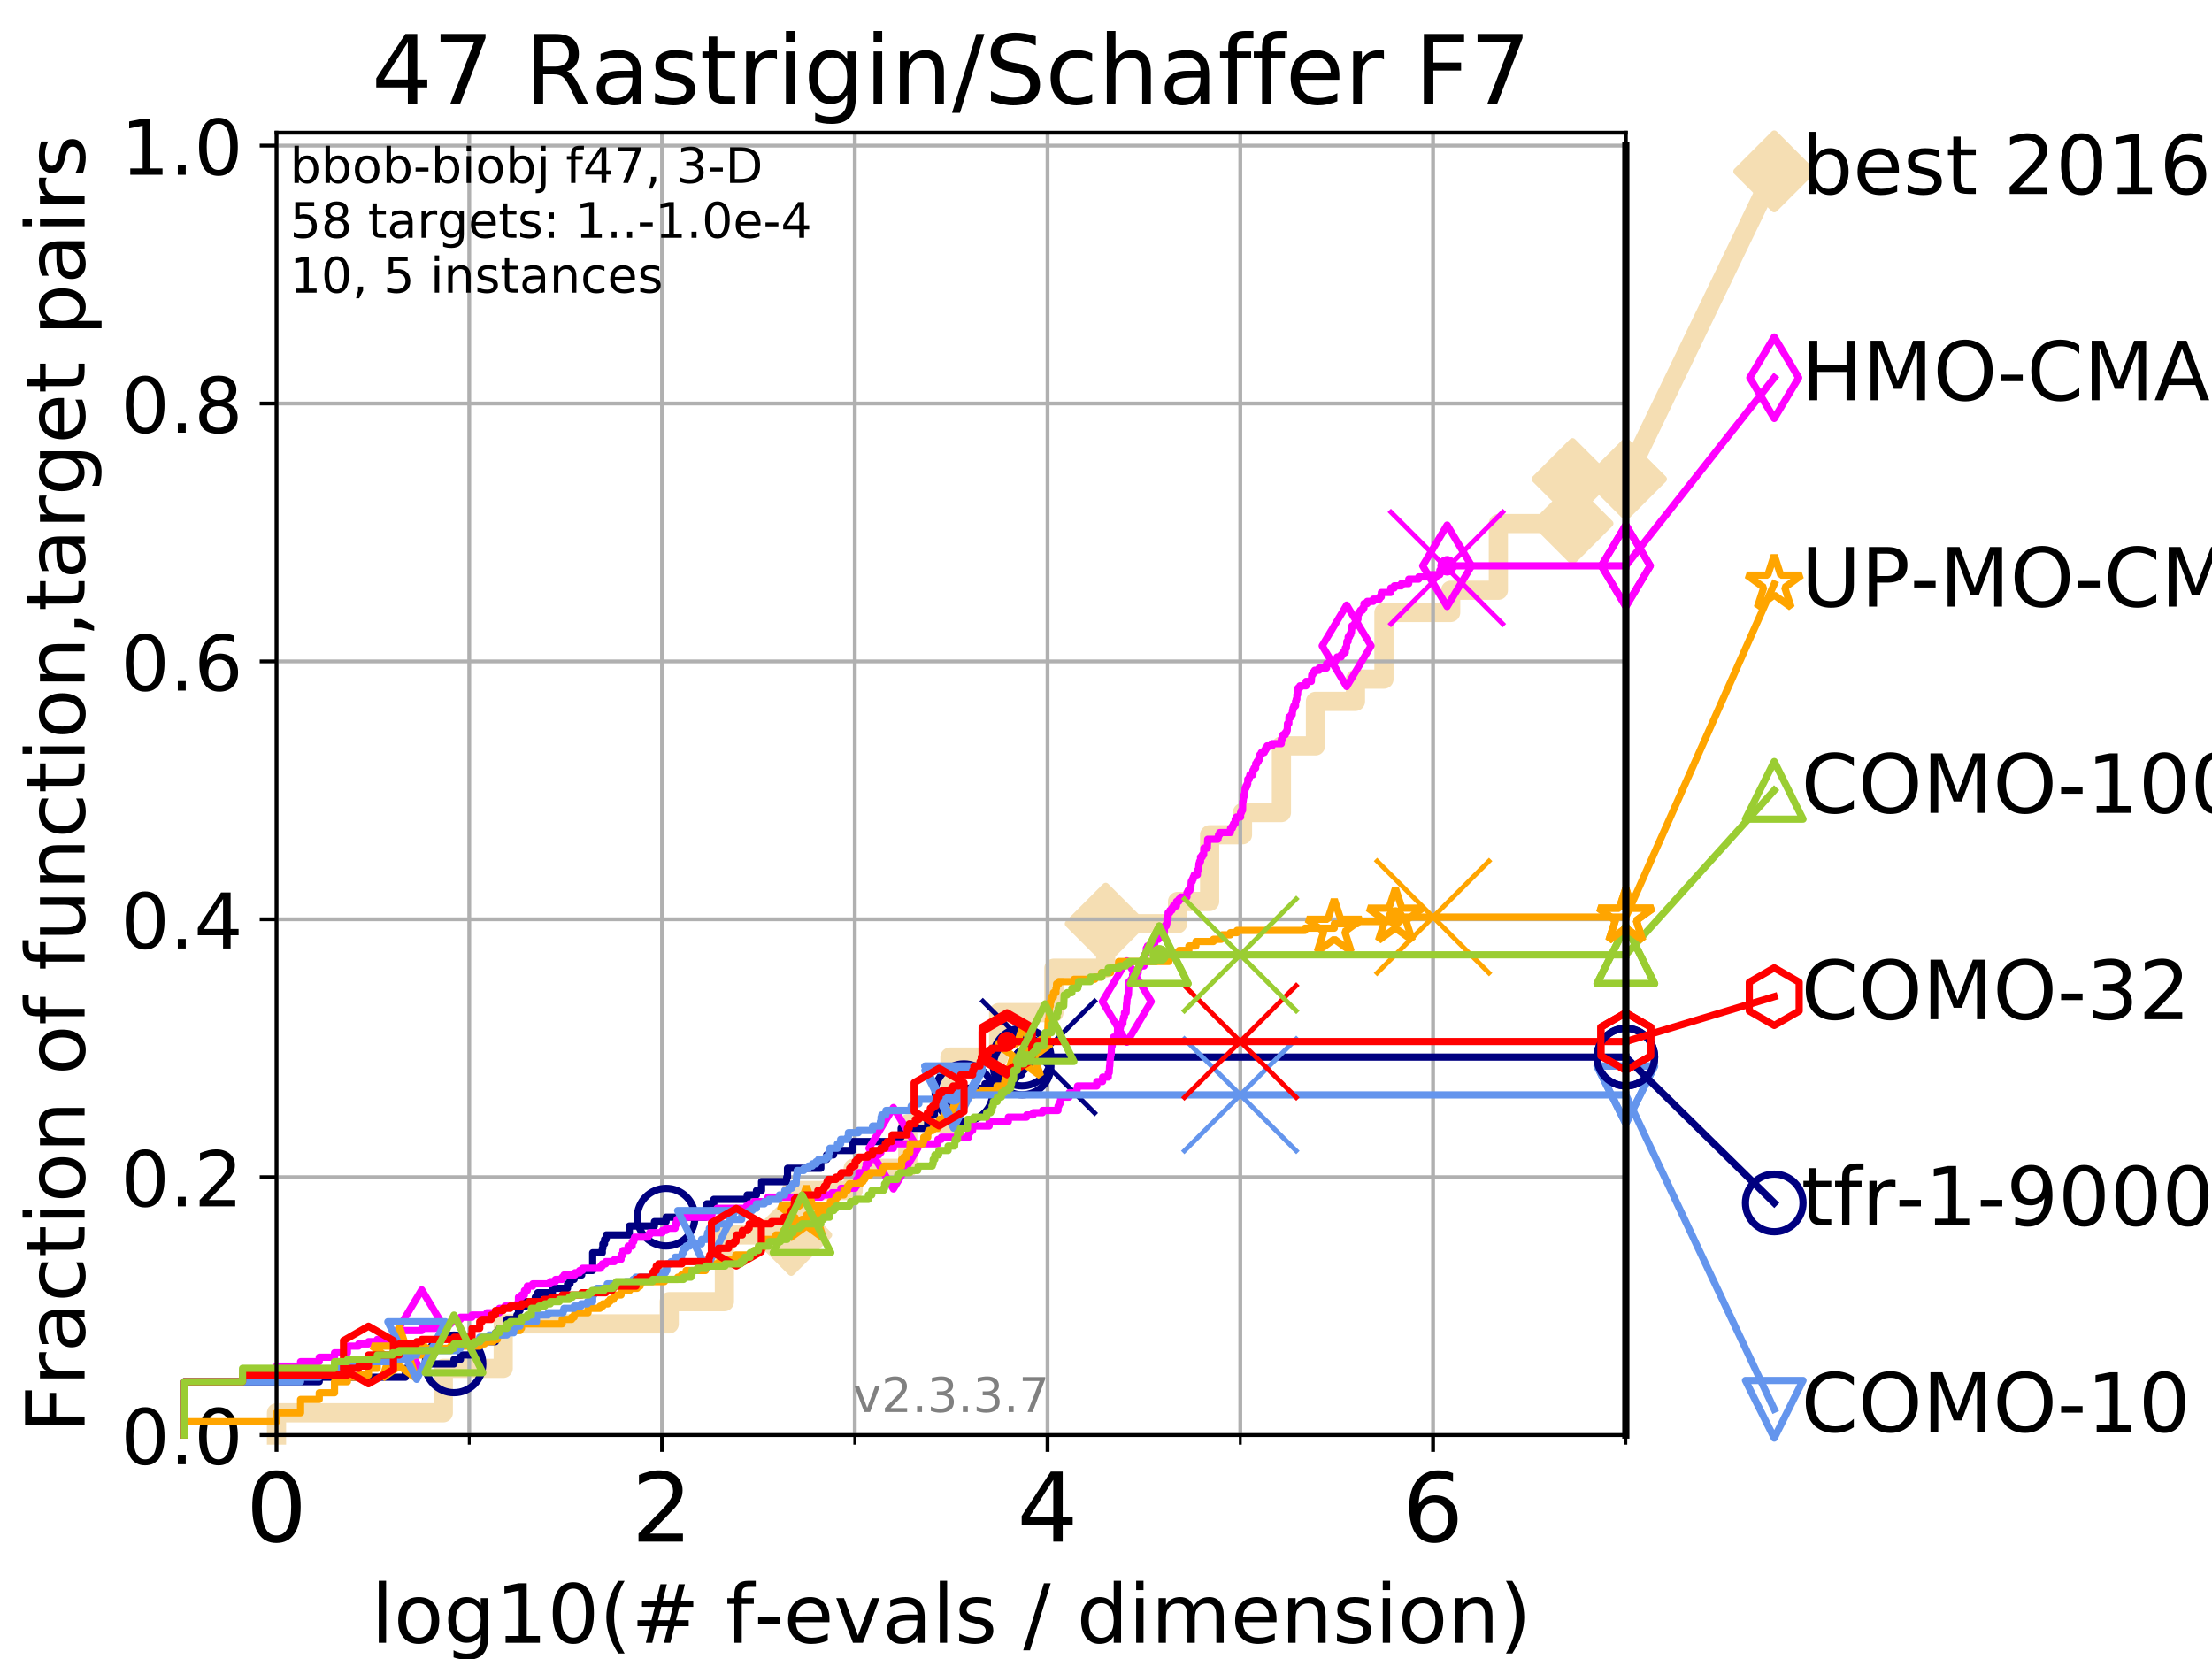 <?xml version="1.0" encoding="utf-8" standalone="no"?>
<!DOCTYPE svg PUBLIC "-//W3C//DTD SVG 1.1//EN"
  "http://www.w3.org/Graphics/SVG/1.1/DTD/svg11.dtd">
<!-- Created with matplotlib (https://matplotlib.org/) -->
<svg height="345.6pt" version="1.1" viewBox="0 0 460.8 345.6" width="460.8pt" xmlns="http://www.w3.org/2000/svg" xmlns:xlink="http://www.w3.org/1999/xlink">
 <defs>
  <style type="text/css">
*{stroke-linecap:butt;stroke-linejoin:round;}
  </style>
 </defs>
 <g id="figure_1">
  <g id="patch_1">
   <path d="M 0 345.6 
L 460.8 345.6 
L 460.8 0 
L 0 0 
z
" style="fill:#ffffff;"/>
  </g>
  <g id="axes_1">
   <g id="patch_2">
    <path d="M 57.6 298.944 
L 338.688 298.944 
L 338.688 27.648 
L 57.6 27.648 
z
" style="fill:#ffffff;"/>
   </g>
   <g id="line2d_1">
    <path d="M 57.6 298.944 
L 57.6 294.313 
L 92.347 294.313 
L 92.347 285.05 
L 104.826 285.05 
L 104.826 275.788 
L 139.414 275.788 
L 139.414 271.157 
L 150.905 271.157 
L 150.905 257.263 
L 164.825 257.263 
L 164.825 248.001 
L 177.732 248.001 
L 177.732 243.37 
L 189.106 243.37 
L 189.106 234.107 
L 197.887 234.107 
L 197.887 220.214 
L 208.031 220.214 
L 208.031 210.951 
L 219.547 210.951 
L 219.547 201.689 
L 230.337 201.689 
L 230.337 192.426 
L 245.309 192.426 
L 245.309 187.795 
L 251.99 187.795 
L 251.99 173.901 
L 258.83 173.901 
L 258.83 169.27 
L 266.941 169.27 
L 266.941 155.377 
L 274.034 155.377 
L 274.034 146.114 
L 282.366 146.114 
L 282.366 141.483 
L 288.298 141.483 
L 288.298 127.589 
L 302.199 127.589 
L 302.199 122.958 
L 312.138 122.958 
L 312.138 109.065 
L 327.583 109.065 
L 327.583 99.802 
L 338.688 99.802 
" style="fill:none;stroke:#f5deb3;stroke-linecap:square;stroke-width:4;"/>
   </g>
   <g id="line2d_2">
    <defs>
     <path d="M 0 7.778 
L 7.778 0 
L 0 -7.778 
L -7.778 0 
z
" id="md61692b5a1" style="stroke:#f5deb3;stroke-linejoin:miter;stroke-width:1.5;"/>
    </defs>
    <g>
     <use style="fill:#f5deb3;stroke:#f5deb3;stroke-linejoin:miter;stroke-width:1.5;" x="164.825" xlink:href="#md61692b5a1" y="257.263"/>
     <use style="fill:#f5deb3;stroke:#f5deb3;stroke-linejoin:miter;stroke-width:1.5;" x="230.337" xlink:href="#md61692b5a1" y="192.426"/>
     <use style="fill:#f5deb3;stroke:#f5deb3;stroke-linejoin:miter;stroke-width:1.5;" x="327.583" xlink:href="#md61692b5a1" y="109.065"/>
     <use style="fill:#f5deb3;stroke:#f5deb3;stroke-linejoin:miter;stroke-width:1.5;" x="327.583" xlink:href="#md61692b5a1" y="99.802"/>
     <use style="fill:#f5deb3;stroke:#f5deb3;stroke-linejoin:miter;stroke-width:1.5;" x="338.688" xlink:href="#md61692b5a1" y="99.802"/>
    </g>
   </g>
   <g id="line2d_3">
    <path style="fill:none;stroke:#f5deb3;stroke-linecap:square;stroke-width:4;"/>
    <g/>
   </g>
   <g id="line2d_4">
    <path d="M 338.688 99.802 
L 369.608 35.706 
" style="fill:none;stroke:#f5deb3;stroke-linecap:square;stroke-width:4;"/>
    <g>
     <use style="fill:#f5deb3;stroke:#f5deb3;stroke-linejoin:miter;stroke-width:1.5;" x="338.688" xlink:href="#md61692b5a1" y="99.802"/>
     <use style="fill:#f5deb3;stroke:#f5deb3;stroke-linejoin:miter;stroke-width:1.5;" x="369.608" xlink:href="#md61692b5a1" y="35.706"/>
    </g>
   </g>
   <g id="matplotlib.axis_1">
    <g id="xtick_1">
     <g id="line2d_5">
      <path clip-path="url(#p08be0c194c)" d="M 57.6 298.944 
L 57.6 27.648 
" style="fill:none;stroke:#b0b0b0;stroke-linecap:square;stroke-width:0.8;"/>
     </g>
     <g id="line2d_6">
      <defs>
       <path d="M 0 0 
L 0 3.5 
" id="m4e04ed5488" style="stroke:#000000;stroke-width:0.8;"/>
      </defs>
      <g>
       <use style="stroke:#000000;stroke-width:0.8;" x="57.6" xlink:href="#m4e04ed5488" y="298.944"/>
      </g>
     </g>
     <g id="text_1">
      <!-- 0 -->
      <defs>
       <path d="M 31.781 66.406 
Q 24.172 66.406 20.328 58.906 
Q 16.5 51.422 16.5 36.375 
Q 16.5 21.391 20.328 13.891 
Q 24.172 6.391 31.781 6.391 
Q 39.453 6.391 43.281 13.891 
Q 47.125 21.391 47.125 36.375 
Q 47.125 51.422 43.281 58.906 
Q 39.453 66.406 31.781 66.406 
z
M 31.781 74.219 
Q 44.047 74.219 50.516 64.516 
Q 56.984 54.828 56.984 36.375 
Q 56.984 17.969 50.516 8.266 
Q 44.047 -1.422 31.781 -1.422 
Q 19.531 -1.422 13.062 8.266 
Q 6.594 17.969 6.594 36.375 
Q 6.594 54.828 13.062 64.516 
Q 19.531 74.219 31.781 74.219 
z
" id="DejaVuSans-48"/>
      </defs>
      <g transform="translate(51.237 321.141)scale(0.2 -0.2)">
       <use xlink:href="#DejaVuSans-48"/>
      </g>
     </g>
    </g>
    <g id="xtick_2">
     <g id="line2d_7">
      <path clip-path="url(#p08be0c194c)" d="M 137.911 298.944 
L 137.911 27.648 
" style="fill:none;stroke:#b0b0b0;stroke-linecap:square;stroke-width:0.8;"/>
     </g>
     <g id="line2d_8">
      <g>
       <use style="stroke:#000000;stroke-width:0.8;" x="137.911" xlink:href="#m4e04ed5488" y="298.944"/>
      </g>
     </g>
     <g id="text_2">
      <!-- 2 -->
      <defs>
       <path d="M 19.188 8.297 
L 53.609 8.297 
L 53.609 0 
L 7.328 0 
L 7.328 8.297 
Q 12.938 14.109 22.625 23.891 
Q 32.328 33.688 34.812 36.531 
Q 39.547 41.844 41.422 45.531 
Q 43.312 49.219 43.312 52.781 
Q 43.312 58.594 39.234 62.25 
Q 35.156 65.922 28.609 65.922 
Q 23.969 65.922 18.812 64.312 
Q 13.672 62.703 7.812 59.422 
L 7.812 69.391 
Q 13.766 71.781 18.938 73 
Q 24.125 74.219 28.422 74.219 
Q 39.75 74.219 46.484 68.547 
Q 53.219 62.891 53.219 53.422 
Q 53.219 48.922 51.531 44.891 
Q 49.859 40.875 45.406 35.406 
Q 44.188 33.984 37.641 27.219 
Q 31.109 20.453 19.188 8.297 
z
" id="DejaVuSans-50"/>
      </defs>
      <g transform="translate(131.548 321.141)scale(0.2 -0.2)">
       <use xlink:href="#DejaVuSans-50"/>
      </g>
     </g>
    </g>
    <g id="xtick_3">
     <g id="line2d_9">
      <path clip-path="url(#p08be0c194c)" d="M 218.222 298.944 
L 218.222 27.648 
" style="fill:none;stroke:#b0b0b0;stroke-linecap:square;stroke-width:0.8;"/>
     </g>
     <g id="line2d_10">
      <g>
       <use style="stroke:#000000;stroke-width:0.8;" x="218.222" xlink:href="#m4e04ed5488" y="298.944"/>
      </g>
     </g>
     <g id="text_3">
      <!-- 4 -->
      <defs>
       <path d="M 37.797 64.312 
L 12.891 25.391 
L 37.797 25.391 
z
M 35.203 72.906 
L 47.609 72.906 
L 47.609 25.391 
L 58.016 25.391 
L 58.016 17.188 
L 47.609 17.188 
L 47.609 0 
L 37.797 0 
L 37.797 17.188 
L 4.891 17.188 
L 4.891 26.703 
z
" id="DejaVuSans-52"/>
      </defs>
      <g transform="translate(211.859 321.141)scale(0.2 -0.2)">
       <use xlink:href="#DejaVuSans-52"/>
      </g>
     </g>
    </g>
    <g id="xtick_4">
     <g id="line2d_11">
      <path clip-path="url(#p08be0c194c)" d="M 298.533 298.944 
L 298.533 27.648 
" style="fill:none;stroke:#b0b0b0;stroke-linecap:square;stroke-width:0.8;"/>
     </g>
     <g id="line2d_12">
      <g>
       <use style="stroke:#000000;stroke-width:0.8;" x="298.533" xlink:href="#m4e04ed5488" y="298.944"/>
      </g>
     </g>
     <g id="text_4">
      <!-- 6 -->
      <defs>
       <path d="M 33.016 40.375 
Q 26.375 40.375 22.484 35.828 
Q 18.609 31.297 18.609 23.391 
Q 18.609 15.531 22.484 10.953 
Q 26.375 6.391 33.016 6.391 
Q 39.656 6.391 43.531 10.953 
Q 47.406 15.531 47.406 23.391 
Q 47.406 31.297 43.531 35.828 
Q 39.656 40.375 33.016 40.375 
z
M 52.594 71.297 
L 52.594 62.312 
Q 48.875 64.062 45.094 64.984 
Q 41.312 65.922 37.594 65.922 
Q 27.828 65.922 22.672 59.328 
Q 17.531 52.734 16.797 39.406 
Q 19.672 43.656 24.016 45.922 
Q 28.375 48.188 33.594 48.188 
Q 44.578 48.188 50.953 41.516 
Q 57.328 34.859 57.328 23.391 
Q 57.328 12.156 50.688 5.359 
Q 44.047 -1.422 33.016 -1.422 
Q 20.359 -1.422 13.672 8.266 
Q 6.984 17.969 6.984 36.375 
Q 6.984 53.656 15.188 63.938 
Q 23.391 74.219 37.203 74.219 
Q 40.922 74.219 44.703 73.484 
Q 48.484 72.75 52.594 71.297 
z
" id="DejaVuSans-54"/>
      </defs>
      <g transform="translate(292.17 321.141)scale(0.2 -0.2)">
       <use xlink:href="#DejaVuSans-54"/>
      </g>
     </g>
    </g>
    <g id="xtick_5">
     <g id="line2d_13">
      <path clip-path="url(#p08be0c194c)" d="M 97.755 298.944 
L 97.755 27.648 
" style="fill:none;stroke:#b0b0b0;stroke-linecap:square;stroke-width:0.8;"/>
     </g>
     <g id="line2d_14">
      <defs>
       <path d="M 0 0 
L 0 2 
" id="m0547b4f5fd" style="stroke:#000000;stroke-width:0.6;"/>
      </defs>
      <g>
       <use style="stroke:#000000;stroke-width:0.6;" x="97.755" xlink:href="#m0547b4f5fd" y="298.944"/>
      </g>
     </g>
    </g>
    <g id="xtick_6">
     <g id="line2d_15">
      <path clip-path="url(#p08be0c194c)" d="M 178.066 298.944 
L 178.066 27.648 
" style="fill:none;stroke:#b0b0b0;stroke-linecap:square;stroke-width:0.8;"/>
     </g>
     <g id="line2d_16">
      <g>
       <use style="stroke:#000000;stroke-width:0.6;" x="178.066" xlink:href="#m0547b4f5fd" y="298.944"/>
      </g>
     </g>
    </g>
    <g id="xtick_7">
     <g id="line2d_17">
      <path clip-path="url(#p08be0c194c)" d="M 258.377 298.944 
L 258.377 27.648 
" style="fill:none;stroke:#b0b0b0;stroke-linecap:square;stroke-width:0.8;"/>
     </g>
     <g id="line2d_18">
      <g>
       <use style="stroke:#000000;stroke-width:0.6;" x="258.377" xlink:href="#m0547b4f5fd" y="298.944"/>
      </g>
     </g>
    </g>
    <g id="xtick_8">
     <g id="line2d_19">
      <path clip-path="url(#p08be0c194c)" d="M 338.688 298.944 
L 338.688 27.648 
" style="fill:none;stroke:#b0b0b0;stroke-linecap:square;stroke-width:0.8;"/>
     </g>
     <g id="line2d_20">
      <g>
       <use style="stroke:#000000;stroke-width:0.6;" x="338.688" xlink:href="#m0547b4f5fd" y="298.944"/>
      </g>
     </g>
    </g>
    <g id="text_5">
     <!-- log10(# f-evals / dimension) -->
     <defs>
      <path d="M 9.422 75.984 
L 18.406 75.984 
L 18.406 0 
L 9.422 0 
z
" id="DejaVuSans-108"/>
      <path d="M 30.609 48.391 
Q 23.391 48.391 19.188 42.75 
Q 14.984 37.109 14.984 27.297 
Q 14.984 17.484 19.156 11.844 
Q 23.344 6.203 30.609 6.203 
Q 37.797 6.203 41.984 11.859 
Q 46.188 17.531 46.188 27.297 
Q 46.188 37.016 41.984 42.703 
Q 37.797 48.391 30.609 48.391 
z
M 30.609 56 
Q 42.328 56 49.016 48.375 
Q 55.719 40.766 55.719 27.297 
Q 55.719 13.875 49.016 6.219 
Q 42.328 -1.422 30.609 -1.422 
Q 18.844 -1.422 12.172 6.219 
Q 5.516 13.875 5.516 27.297 
Q 5.516 40.766 12.172 48.375 
Q 18.844 56 30.609 56 
z
" id="DejaVuSans-111"/>
      <path d="M 45.406 27.984 
Q 45.406 37.75 41.375 43.109 
Q 37.359 48.484 30.078 48.484 
Q 22.859 48.484 18.828 43.109 
Q 14.797 37.75 14.797 27.984 
Q 14.797 18.266 18.828 12.891 
Q 22.859 7.516 30.078 7.516 
Q 37.359 7.516 41.375 12.891 
Q 45.406 18.266 45.406 27.984 
z
M 54.391 6.781 
Q 54.391 -7.172 48.188 -13.984 
Q 42 -20.797 29.203 -20.797 
Q 24.469 -20.797 20.266 -20.094 
Q 16.062 -19.391 12.109 -17.922 
L 12.109 -9.188 
Q 16.062 -11.328 19.922 -12.344 
Q 23.781 -13.375 27.781 -13.375 
Q 36.625 -13.375 41.016 -8.766 
Q 45.406 -4.156 45.406 5.172 
L 45.406 9.625 
Q 42.625 4.781 38.281 2.391 
Q 33.938 0 27.875 0 
Q 17.828 0 11.672 7.656 
Q 5.516 15.328 5.516 27.984 
Q 5.516 40.672 11.672 48.328 
Q 17.828 56 27.875 56 
Q 33.938 56 38.281 53.609 
Q 42.625 51.219 45.406 46.391 
L 45.406 54.688 
L 54.391 54.688 
z
" id="DejaVuSans-103"/>
      <path d="M 12.406 8.297 
L 28.516 8.297 
L 28.516 63.922 
L 10.984 60.406 
L 10.984 69.391 
L 28.422 72.906 
L 38.281 72.906 
L 38.281 8.297 
L 54.391 8.297 
L 54.391 0 
L 12.406 0 
z
" id="DejaVuSans-49"/>
      <path d="M 31 75.875 
Q 24.469 64.656 21.281 53.656 
Q 18.109 42.672 18.109 31.391 
Q 18.109 20.125 21.312 9.062 
Q 24.516 -2 31 -13.188 
L 23.188 -13.188 
Q 15.875 -1.703 12.234 9.375 
Q 8.594 20.453 8.594 31.391 
Q 8.594 42.281 12.203 53.312 
Q 15.828 64.359 23.188 75.875 
z
" id="DejaVuSans-40"/>
      <path d="M 51.125 44 
L 36.922 44 
L 32.812 27.688 
L 47.125 27.688 
z
M 43.797 71.781 
L 38.719 51.516 
L 52.984 51.516 
L 58.109 71.781 
L 65.922 71.781 
L 60.891 51.516 
L 76.125 51.516 
L 76.125 44 
L 58.984 44 
L 54.984 27.688 
L 70.516 27.688 
L 70.516 20.219 
L 53.078 20.219 
L 48 0 
L 40.188 0 
L 45.219 20.219 
L 30.906 20.219 
L 25.875 0 
L 18.016 0 
L 23.094 20.219 
L 7.719 20.219 
L 7.719 27.688 
L 24.906 27.688 
L 29 44 
L 13.281 44 
L 13.281 51.516 
L 30.906 51.516 
L 35.891 71.781 
z
" id="DejaVuSans-35"/>
      <path id="DejaVuSans-32"/>
      <path d="M 37.109 75.984 
L 37.109 68.5 
L 28.516 68.5 
Q 23.688 68.5 21.797 66.547 
Q 19.922 64.594 19.922 59.516 
L 19.922 54.688 
L 34.719 54.688 
L 34.719 47.703 
L 19.922 47.703 
L 19.922 0 
L 10.891 0 
L 10.891 47.703 
L 2.297 47.703 
L 2.297 54.688 
L 10.891 54.688 
L 10.891 58.5 
Q 10.891 67.625 15.141 71.797 
Q 19.391 75.984 28.609 75.984 
z
" id="DejaVuSans-102"/>
      <path d="M 4.891 31.391 
L 31.203 31.391 
L 31.203 23.391 
L 4.891 23.391 
z
" id="DejaVuSans-45"/>
      <path d="M 56.203 29.594 
L 56.203 25.203 
L 14.891 25.203 
Q 15.484 15.922 20.484 11.062 
Q 25.484 6.203 34.422 6.203 
Q 39.594 6.203 44.453 7.469 
Q 49.312 8.734 54.109 11.281 
L 54.109 2.781 
Q 49.266 0.734 44.188 -0.344 
Q 39.109 -1.422 33.891 -1.422 
Q 20.797 -1.422 13.156 6.188 
Q 5.516 13.812 5.516 26.812 
Q 5.516 40.234 12.766 48.109 
Q 20.016 56 32.328 56 
Q 43.359 56 49.781 48.891 
Q 56.203 41.797 56.203 29.594 
z
M 47.219 32.234 
Q 47.125 39.594 43.094 43.984 
Q 39.062 48.391 32.422 48.391 
Q 24.906 48.391 20.391 44.141 
Q 15.875 39.891 15.188 32.172 
z
" id="DejaVuSans-101"/>
      <path d="M 2.984 54.688 
L 12.5 54.688 
L 29.594 8.797 
L 46.688 54.688 
L 56.203 54.688 
L 35.688 0 
L 23.484 0 
z
" id="DejaVuSans-118"/>
      <path d="M 34.281 27.484 
Q 23.391 27.484 19.188 25 
Q 14.984 22.516 14.984 16.5 
Q 14.984 11.719 18.141 8.906 
Q 21.297 6.109 26.703 6.109 
Q 34.188 6.109 38.703 11.406 
Q 43.219 16.703 43.219 25.484 
L 43.219 27.484 
z
M 52.203 31.203 
L 52.203 0 
L 43.219 0 
L 43.219 8.297 
Q 40.141 3.328 35.547 0.953 
Q 30.953 -1.422 24.312 -1.422 
Q 15.922 -1.422 10.953 3.297 
Q 6 8.016 6 15.922 
Q 6 25.141 12.172 29.828 
Q 18.359 34.516 30.609 34.516 
L 43.219 34.516 
L 43.219 35.406 
Q 43.219 41.609 39.141 45 
Q 35.062 48.391 27.688 48.391 
Q 23 48.391 18.547 47.266 
Q 14.109 46.141 10.016 43.891 
L 10.016 52.203 
Q 14.938 54.109 19.578 55.047 
Q 24.219 56 28.609 56 
Q 40.484 56 46.344 49.844 
Q 52.203 43.703 52.203 31.203 
z
" id="DejaVuSans-97"/>
      <path d="M 44.281 53.078 
L 44.281 44.578 
Q 40.484 46.531 36.375 47.5 
Q 32.281 48.484 27.875 48.484 
Q 21.188 48.484 17.844 46.438 
Q 14.5 44.391 14.5 40.281 
Q 14.5 37.156 16.891 35.375 
Q 19.281 33.594 26.516 31.984 
L 29.594 31.297 
Q 39.156 29.25 43.188 25.516 
Q 47.219 21.781 47.219 15.094 
Q 47.219 7.469 41.188 3.016 
Q 35.156 -1.422 24.609 -1.422 
Q 20.219 -1.422 15.453 -0.562 
Q 10.688 0.297 5.422 2 
L 5.422 11.281 
Q 10.406 8.688 15.234 7.391 
Q 20.062 6.109 24.812 6.109 
Q 31.156 6.109 34.562 8.281 
Q 37.984 10.453 37.984 14.406 
Q 37.984 18.062 35.516 20.016 
Q 33.062 21.969 24.703 23.781 
L 21.578 24.516 
Q 13.234 26.266 9.516 29.906 
Q 5.812 33.547 5.812 39.891 
Q 5.812 47.609 11.281 51.797 
Q 16.75 56 26.812 56 
Q 31.781 56 36.172 55.266 
Q 40.578 54.547 44.281 53.078 
z
" id="DejaVuSans-115"/>
      <path d="M 25.391 72.906 
L 33.688 72.906 
L 8.297 -9.281 
L 0 -9.281 
z
" id="DejaVuSans-47"/>
      <path d="M 45.406 46.391 
L 45.406 75.984 
L 54.391 75.984 
L 54.391 0 
L 45.406 0 
L 45.406 8.203 
Q 42.578 3.328 38.25 0.953 
Q 33.938 -1.422 27.875 -1.422 
Q 17.969 -1.422 11.734 6.484 
Q 5.516 14.406 5.516 27.297 
Q 5.516 40.188 11.734 48.094 
Q 17.969 56 27.875 56 
Q 33.938 56 38.25 53.625 
Q 42.578 51.266 45.406 46.391 
z
M 14.797 27.297 
Q 14.797 17.391 18.875 11.75 
Q 22.953 6.109 30.078 6.109 
Q 37.203 6.109 41.297 11.75 
Q 45.406 17.391 45.406 27.297 
Q 45.406 37.203 41.297 42.844 
Q 37.203 48.484 30.078 48.484 
Q 22.953 48.484 18.875 42.844 
Q 14.797 37.203 14.797 27.297 
z
" id="DejaVuSans-100"/>
      <path d="M 9.422 54.688 
L 18.406 54.688 
L 18.406 0 
L 9.422 0 
z
M 9.422 75.984 
L 18.406 75.984 
L 18.406 64.594 
L 9.422 64.594 
z
" id="DejaVuSans-105"/>
      <path d="M 52 44.188 
Q 55.375 50.25 60.062 53.125 
Q 64.75 56 71.094 56 
Q 79.641 56 84.281 50.016 
Q 88.922 44.047 88.922 33.016 
L 88.922 0 
L 79.891 0 
L 79.891 32.719 
Q 79.891 40.578 77.094 44.375 
Q 74.312 48.188 68.609 48.188 
Q 61.625 48.188 57.562 43.547 
Q 53.516 38.922 53.516 30.906 
L 53.516 0 
L 44.484 0 
L 44.484 32.719 
Q 44.484 40.625 41.703 44.406 
Q 38.922 48.188 33.109 48.188 
Q 26.219 48.188 22.156 43.531 
Q 18.109 38.875 18.109 30.906 
L 18.109 0 
L 9.078 0 
L 9.078 54.688 
L 18.109 54.688 
L 18.109 46.188 
Q 21.188 51.219 25.484 53.609 
Q 29.781 56 35.688 56 
Q 41.656 56 45.828 52.969 
Q 50 49.953 52 44.188 
z
" id="DejaVuSans-109"/>
      <path d="M 54.891 33.016 
L 54.891 0 
L 45.906 0 
L 45.906 32.719 
Q 45.906 40.484 42.875 44.328 
Q 39.844 48.188 33.797 48.188 
Q 26.516 48.188 22.312 43.547 
Q 18.109 38.922 18.109 30.906 
L 18.109 0 
L 9.078 0 
L 9.078 54.688 
L 18.109 54.688 
L 18.109 46.188 
Q 21.344 51.125 25.703 53.562 
Q 30.078 56 35.797 56 
Q 45.219 56 50.047 50.172 
Q 54.891 44.344 54.891 33.016 
z
" id="DejaVuSans-110"/>
      <path d="M 8.016 75.875 
L 15.828 75.875 
Q 23.141 64.359 26.781 53.312 
Q 30.422 42.281 30.422 31.391 
Q 30.422 20.453 26.781 9.375 
Q 23.141 -1.703 15.828 -13.188 
L 8.016 -13.188 
Q 14.5 -2 17.703 9.062 
Q 20.906 20.125 20.906 31.391 
Q 20.906 42.672 17.703 53.656 
Q 14.5 64.656 8.016 75.875 
z
" id="DejaVuSans-41"/>
     </defs>
     <g transform="translate(77.303 342.218)scale(0.17 -0.17)">
      <use xlink:href="#DejaVuSans-108"/>
      <use x="27.783" xlink:href="#DejaVuSans-111"/>
      <use x="88.965" xlink:href="#DejaVuSans-103"/>
      <use x="152.441" xlink:href="#DejaVuSans-49"/>
      <use x="216.064" xlink:href="#DejaVuSans-48"/>
      <use x="279.688" xlink:href="#DejaVuSans-40"/>
      <use x="318.701" xlink:href="#DejaVuSans-35"/>
      <use x="402.49" xlink:href="#DejaVuSans-32"/>
      <use x="434.277" xlink:href="#DejaVuSans-102"/>
      <use x="469.404" xlink:href="#DejaVuSans-45"/>
      <use x="505.488" xlink:href="#DejaVuSans-101"/>
      <use x="567.012" xlink:href="#DejaVuSans-118"/>
      <use x="626.191" xlink:href="#DejaVuSans-97"/>
      <use x="687.471" xlink:href="#DejaVuSans-108"/>
      <use x="715.254" xlink:href="#DejaVuSans-115"/>
      <use x="767.354" xlink:href="#DejaVuSans-32"/>
      <use x="799.141" xlink:href="#DejaVuSans-47"/>
      <use x="832.832" xlink:href="#DejaVuSans-32"/>
      <use x="864.619" xlink:href="#DejaVuSans-100"/>
      <use x="928.096" xlink:href="#DejaVuSans-105"/>
      <use x="955.879" xlink:href="#DejaVuSans-109"/>
      <use x="1053.291" xlink:href="#DejaVuSans-101"/>
      <use x="1114.814" xlink:href="#DejaVuSans-110"/>
      <use x="1178.193" xlink:href="#DejaVuSans-115"/>
      <use x="1230.293" xlink:href="#DejaVuSans-105"/>
      <use x="1258.076" xlink:href="#DejaVuSans-111"/>
      <use x="1319.258" xlink:href="#DejaVuSans-110"/>
      <use x="1382.637" xlink:href="#DejaVuSans-41"/>
     </g>
    </g>
   </g>
   <g id="matplotlib.axis_2">
    <g id="ytick_1">
     <g id="line2d_21">
      <path clip-path="url(#p08be0c194c)" d="M 57.6 298.944 
L 338.688 298.944 
" style="fill:none;stroke:#b0b0b0;stroke-linecap:square;stroke-width:0.8;"/>
     </g>
     <g id="line2d_22">
      <defs>
       <path d="M 0 0 
L -3.5 0 
" id="m21aff932ba" style="stroke:#000000;stroke-width:0.8;"/>
      </defs>
      <g>
       <use style="stroke:#000000;stroke-width:0.8;" x="57.6" xlink:href="#m21aff932ba" y="298.944"/>
      </g>
     </g>
     <g id="text_6">
      <!-- 0.0 -->
      <defs>
       <path d="M 10.688 12.406 
L 21 12.406 
L 21 0 
L 10.688 0 
z
" id="DejaVuSans-46"/>
      </defs>
      <g transform="translate(25.155 305.023)scale(0.16 -0.16)">
       <use xlink:href="#DejaVuSans-48"/>
       <use x="63.623" xlink:href="#DejaVuSans-46"/>
       <use x="95.41" xlink:href="#DejaVuSans-48"/>
      </g>
     </g>
    </g>
    <g id="ytick_2">
     <g id="line2d_23">
      <path clip-path="url(#p08be0c194c)" d="M 57.6 245.222 
L 338.688 245.222 
" style="fill:none;stroke:#b0b0b0;stroke-linecap:square;stroke-width:0.8;"/>
     </g>
     <g id="line2d_24">
      <g>
       <use style="stroke:#000000;stroke-width:0.8;" x="57.6" xlink:href="#m21aff932ba" y="245.222"/>
      </g>
     </g>
     <g id="text_7">
      <!-- 0.2 -->
      <g transform="translate(25.155 251.301)scale(0.16 -0.16)">
       <use xlink:href="#DejaVuSans-48"/>
       <use x="63.623" xlink:href="#DejaVuSans-46"/>
       <use x="95.41" xlink:href="#DejaVuSans-50"/>
      </g>
     </g>
    </g>
    <g id="ytick_3">
     <g id="line2d_25">
      <path clip-path="url(#p08be0c194c)" d="M 57.6 191.5 
L 338.688 191.5 
" style="fill:none;stroke:#b0b0b0;stroke-linecap:square;stroke-width:0.8;"/>
     </g>
     <g id="line2d_26">
      <g>
       <use style="stroke:#000000;stroke-width:0.8;" x="57.6" xlink:href="#m21aff932ba" y="191.5"/>
      </g>
     </g>
     <g id="text_8">
      <!-- 0.4 -->
      <g transform="translate(25.155 197.579)scale(0.16 -0.16)">
       <use xlink:href="#DejaVuSans-48"/>
       <use x="63.623" xlink:href="#DejaVuSans-46"/>
       <use x="95.41" xlink:href="#DejaVuSans-52"/>
      </g>
     </g>
    </g>
    <g id="ytick_4">
     <g id="line2d_27">
      <path clip-path="url(#p08be0c194c)" d="M 57.6 137.778 
L 338.688 137.778 
" style="fill:none;stroke:#b0b0b0;stroke-linecap:square;stroke-width:0.8;"/>
     </g>
     <g id="line2d_28">
      <g>
       <use style="stroke:#000000;stroke-width:0.8;" x="57.6" xlink:href="#m21aff932ba" y="137.778"/>
      </g>
     </g>
     <g id="text_9">
      <!-- 0.6 -->
      <g transform="translate(25.155 143.857)scale(0.16 -0.16)">
       <use xlink:href="#DejaVuSans-48"/>
       <use x="63.623" xlink:href="#DejaVuSans-46"/>
       <use x="95.41" xlink:href="#DejaVuSans-54"/>
      </g>
     </g>
    </g>
    <g id="ytick_5">
     <g id="line2d_29">
      <path clip-path="url(#p08be0c194c)" d="M 57.6 84.056 
L 338.688 84.056 
" style="fill:none;stroke:#b0b0b0;stroke-linecap:square;stroke-width:0.8;"/>
     </g>
     <g id="line2d_30">
      <g>
       <use style="stroke:#000000;stroke-width:0.8;" x="57.6" xlink:href="#m21aff932ba" y="84.056"/>
      </g>
     </g>
     <g id="text_10">
      <!-- 0.8 -->
      <defs>
       <path d="M 31.781 34.625 
Q 24.75 34.625 20.719 30.859 
Q 16.703 27.094 16.703 20.516 
Q 16.703 13.922 20.719 10.156 
Q 24.75 6.391 31.781 6.391 
Q 38.812 6.391 42.859 10.172 
Q 46.922 13.969 46.922 20.516 
Q 46.922 27.094 42.891 30.859 
Q 38.875 34.625 31.781 34.625 
z
M 21.922 38.812 
Q 15.578 40.375 12.031 44.719 
Q 8.5 49.078 8.5 55.328 
Q 8.5 64.062 14.719 69.141 
Q 20.953 74.219 31.781 74.219 
Q 42.672 74.219 48.875 69.141 
Q 55.078 64.062 55.078 55.328 
Q 55.078 49.078 51.531 44.719 
Q 48 40.375 41.703 38.812 
Q 48.828 37.156 52.797 32.312 
Q 56.781 27.484 56.781 20.516 
Q 56.781 9.906 50.312 4.234 
Q 43.844 -1.422 31.781 -1.422 
Q 19.734 -1.422 13.25 4.234 
Q 6.781 9.906 6.781 20.516 
Q 6.781 27.484 10.781 32.312 
Q 14.797 37.156 21.922 38.812 
z
M 18.312 54.391 
Q 18.312 48.734 21.844 45.562 
Q 25.391 42.391 31.781 42.391 
Q 38.141 42.391 41.719 45.562 
Q 45.312 48.734 45.312 54.391 
Q 45.312 60.062 41.719 63.234 
Q 38.141 66.406 31.781 66.406 
Q 25.391 66.406 21.844 63.234 
Q 18.312 60.062 18.312 54.391 
z
" id="DejaVuSans-56"/>
      </defs>
      <g transform="translate(25.155 90.135)scale(0.16 -0.16)">
       <use xlink:href="#DejaVuSans-48"/>
       <use x="63.623" xlink:href="#DejaVuSans-46"/>
       <use x="95.41" xlink:href="#DejaVuSans-56"/>
      </g>
     </g>
    </g>
    <g id="ytick_6">
     <g id="line2d_31">
      <path clip-path="url(#p08be0c194c)" d="M 57.6 30.334 
L 338.688 30.334 
" style="fill:none;stroke:#b0b0b0;stroke-linecap:square;stroke-width:0.8;"/>
     </g>
     <g id="line2d_32">
      <g>
       <use style="stroke:#000000;stroke-width:0.8;" x="57.6" xlink:href="#m21aff932ba" y="30.334"/>
      </g>
     </g>
     <g id="text_11">
      <!-- 1.0 -->
      <g transform="translate(25.155 36.413)scale(0.16 -0.16)">
       <use xlink:href="#DejaVuSans-49"/>
       <use x="63.623" xlink:href="#DejaVuSans-46"/>
       <use x="95.41" xlink:href="#DejaVuSans-48"/>
      </g>
     </g>
    </g>
    <g id="text_12">
     <!-- Fraction of function,target pairs -->
     <defs>
      <path d="M 9.812 72.906 
L 51.703 72.906 
L 51.703 64.594 
L 19.672 64.594 
L 19.672 43.109 
L 48.578 43.109 
L 48.578 34.812 
L 19.672 34.812 
L 19.672 0 
L 9.812 0 
z
" id="DejaVuSans-70"/>
      <path d="M 41.109 46.297 
Q 39.594 47.172 37.812 47.578 
Q 36.031 48 33.891 48 
Q 26.266 48 22.188 43.047 
Q 18.109 38.094 18.109 28.812 
L 18.109 0 
L 9.078 0 
L 9.078 54.688 
L 18.109 54.688 
L 18.109 46.188 
Q 20.953 51.172 25.484 53.578 
Q 30.031 56 36.531 56 
Q 37.453 56 38.578 55.875 
Q 39.703 55.766 41.062 55.516 
z
" id="DejaVuSans-114"/>
      <path d="M 48.781 52.594 
L 48.781 44.188 
Q 44.969 46.297 41.141 47.344 
Q 37.312 48.391 33.406 48.391 
Q 24.656 48.391 19.812 42.844 
Q 14.984 37.312 14.984 27.297 
Q 14.984 17.281 19.812 11.734 
Q 24.656 6.203 33.406 6.203 
Q 37.312 6.203 41.141 7.25 
Q 44.969 8.297 48.781 10.406 
L 48.781 2.094 
Q 45.016 0.344 40.984 -0.531 
Q 36.969 -1.422 32.422 -1.422 
Q 20.062 -1.422 12.781 6.344 
Q 5.516 14.109 5.516 27.297 
Q 5.516 40.672 12.859 48.328 
Q 20.219 56 33.016 56 
Q 37.156 56 41.109 55.141 
Q 45.062 54.297 48.781 52.594 
z
" id="DejaVuSans-99"/>
      <path d="M 18.312 70.219 
L 18.312 54.688 
L 36.812 54.688 
L 36.812 47.703 
L 18.312 47.703 
L 18.312 18.016 
Q 18.312 11.328 20.141 9.422 
Q 21.969 7.516 27.594 7.516 
L 36.812 7.516 
L 36.812 0 
L 27.594 0 
Q 17.188 0 13.234 3.875 
Q 9.281 7.766 9.281 18.016 
L 9.281 47.703 
L 2.688 47.703 
L 2.688 54.688 
L 9.281 54.688 
L 9.281 70.219 
z
" id="DejaVuSans-116"/>
      <path d="M 8.5 21.578 
L 8.5 54.688 
L 17.484 54.688 
L 17.484 21.922 
Q 17.484 14.156 20.5 10.266 
Q 23.531 6.391 29.594 6.391 
Q 36.859 6.391 41.078 11.031 
Q 45.312 15.672 45.312 23.688 
L 45.312 54.688 
L 54.297 54.688 
L 54.297 0 
L 45.312 0 
L 45.312 8.406 
Q 42.047 3.422 37.719 1 
Q 33.406 -1.422 27.688 -1.422 
Q 18.266 -1.422 13.375 4.438 
Q 8.5 10.297 8.5 21.578 
z
M 31.109 56 
z
" id="DejaVuSans-117"/>
      <path d="M 11.719 12.406 
L 22.016 12.406 
L 22.016 4 
L 14.016 -11.625 
L 7.719 -11.625 
L 11.719 4 
z
" id="DejaVuSans-44"/>
      <path d="M 18.109 8.203 
L 18.109 -20.797 
L 9.078 -20.797 
L 9.078 54.688 
L 18.109 54.688 
L 18.109 46.391 
Q 20.953 51.266 25.266 53.625 
Q 29.594 56 35.594 56 
Q 45.562 56 51.781 48.094 
Q 58.016 40.188 58.016 27.297 
Q 58.016 14.406 51.781 6.484 
Q 45.562 -1.422 35.594 -1.422 
Q 29.594 -1.422 25.266 0.953 
Q 20.953 3.328 18.109 8.203 
z
M 48.688 27.297 
Q 48.688 37.203 44.609 42.844 
Q 40.531 48.484 33.406 48.484 
Q 26.266 48.484 22.188 42.844 
Q 18.109 37.203 18.109 27.297 
Q 18.109 17.391 22.188 11.75 
Q 26.266 6.109 33.406 6.109 
Q 40.531 6.109 44.609 11.75 
Q 48.688 17.391 48.688 27.297 
z
" id="DejaVuSans-112"/>
     </defs>
     <g transform="translate(17.62 298.435)rotate(-90)scale(0.17 -0.17)">
      <use xlink:href="#DejaVuSans-70"/>
      <use x="57.41" xlink:href="#DejaVuSans-114"/>
      <use x="98.523" xlink:href="#DejaVuSans-97"/>
      <use x="159.803" xlink:href="#DejaVuSans-99"/>
      <use x="214.783" xlink:href="#DejaVuSans-116"/>
      <use x="253.992" xlink:href="#DejaVuSans-105"/>
      <use x="281.775" xlink:href="#DejaVuSans-111"/>
      <use x="342.957" xlink:href="#DejaVuSans-110"/>
      <use x="406.336" xlink:href="#DejaVuSans-32"/>
      <use x="438.123" xlink:href="#DejaVuSans-111"/>
      <use x="499.305" xlink:href="#DejaVuSans-102"/>
      <use x="534.51" xlink:href="#DejaVuSans-32"/>
      <use x="566.297" xlink:href="#DejaVuSans-102"/>
      <use x="601.502" xlink:href="#DejaVuSans-117"/>
      <use x="664.881" xlink:href="#DejaVuSans-110"/>
      <use x="728.26" xlink:href="#DejaVuSans-99"/>
      <use x="783.24" xlink:href="#DejaVuSans-116"/>
      <use x="822.449" xlink:href="#DejaVuSans-105"/>
      <use x="850.232" xlink:href="#DejaVuSans-111"/>
      <use x="911.414" xlink:href="#DejaVuSans-110"/>
      <use x="974.793" xlink:href="#DejaVuSans-44"/>
      <use x="1006.58" xlink:href="#DejaVuSans-116"/>
      <use x="1045.789" xlink:href="#DejaVuSans-97"/>
      <use x="1107.068" xlink:href="#DejaVuSans-114"/>
      <use x="1148.166" xlink:href="#DejaVuSans-103"/>
      <use x="1211.643" xlink:href="#DejaVuSans-101"/>
      <use x="1273.166" xlink:href="#DejaVuSans-116"/>
      <use x="1312.375" xlink:href="#DejaVuSans-32"/>
      <use x="1344.162" xlink:href="#DejaVuSans-112"/>
      <use x="1407.639" xlink:href="#DejaVuSans-97"/>
      <use x="1468.918" xlink:href="#DejaVuSans-105"/>
      <use x="1496.701" xlink:href="#DejaVuSans-114"/>
      <use x="1537.814" xlink:href="#DejaVuSans-115"/>
     </g>
    </g>
   </g>
   <g id="line2d_33">
    <defs>
     <path d="M 0 1.5 
C 0.398 1.5 0.779 1.342 1.061 1.061 
C 1.342 0.779 1.5 0.398 1.5 0 
C 1.5 -0.398 1.342 -0.779 1.061 -1.061 
C 0.779 -1.342 0.398 -1.5 0 -1.5 
C -0.398 -1.5 -0.779 -1.342 -1.061 -1.061 
C -1.342 -0.779 -1.5 -0.398 -1.5 0 
C -1.5 0.398 -1.342 0.779 -1.061 1.061 
C -0.779 1.342 -0.398 1.5 0 1.5 
z
" id="mc9ba73bfb8" style="stroke:#f5deb3;"/>
    </defs>
    <g>
     <use style="fill:#f5deb3;stroke:#f5deb3;" x="327.583" xlink:href="#mc9ba73bfb8" y="99.802"/>
     <use style="fill:#f5deb3;stroke:#f5deb3;" x="327.583" xlink:href="#mc9ba73bfb8" y="99.802"/>
    </g>
   </g>
   <g id="line2d_34">
    <defs>
     <path d="M 0 1.5 
C 0.398 1.5 0.779 1.342 1.061 1.061 
C 1.342 0.779 1.5 0.398 1.5 0 
C 1.5 -0.398 1.342 -0.779 1.061 -1.061 
C 0.779 -1.342 0.398 -1.5 0 -1.5 
C -0.398 -1.5 -0.779 -1.342 -1.061 -1.061 
C -1.342 -0.779 -1.5 -0.398 -1.5 0 
C -1.5 0.398 -1.342 0.779 -1.061 1.061 
C -0.779 1.342 -0.398 1.5 0 1.5 
z
" id="m5a1fc7d886" style="stroke:#000080;"/>
    </defs>
    <g>
     <use style="fill:#000080;stroke:#000080;" x="212.923" xlink:href="#m5a1fc7d886" y="220.214"/>
     <use style="fill:#000080;stroke:#000080;" x="212.923" xlink:href="#m5a1fc7d886" y="220.214"/>
    </g>
   </g>
   <g id="line2d_35">
    <path d="M 38.441 298.944 
L 38.441 287.829 
L 66.508 287.829 
L 66.508 286.903 
L 84.464 286.903 
L 84.464 285.05 
L 88.847 285.05 
L 88.847 284.124 
L 94.576 284.124 
L 94.576 283.198 
L 95.918 283.198 
L 95.918 282.272 
L 98.881 282.272 
L 98.881 281.345 
L 99.418 281.345 
L 99.418 279.493 
L 103.203 279.493 
L 103.203 277.64 
L 104.034 277.64 
L 104.034 276.714 
L 105.585 276.714 
L 105.585 274.862 
L 107.68 274.862 
L 107.68 273.935 
L 108.006 273.935 
L 108.006 273.009 
L 108.326 273.009 
L 108.326 272.083 
L 109.55 272.083 
L 109.55 271.157 
L 111.506 271.157 
L 111.506 270.231 
L 112.026 270.231 
L 112.026 269.304 
L 115.077 269.304 
L 115.077 268.378 
L 118.221 268.378 
L 118.221 267.452 
L 118.752 267.452 
L 118.752 266.526 
L 119.603 266.526 
L 119.603 265.599 
L 121.189 265.599 
L 121.189 264.673 
L 123.461 264.673 
L 123.461 260.968 
L 125.471 260.968 
L 125.471 260.042 
L 125.589 260.042 
L 125.589 259.116 
L 125.939 259.116 
L 125.939 258.189 
L 126.282 258.189 
L 126.282 257.263 
L 131.099 257.263 
L 131.099 255.411 
L 136.33 255.411 
L 136.33 254.484 
L 138.762 254.484 
L 138.762 253.558 
L 147.062 253.558 
L 147.062 251.706 
L 147.233 251.706 
L 147.233 250.779 
L 148.702 250.779 
L 148.702 249.853 
L 155.658 249.853 
L 155.658 248.927 
L 157.585 248.927 
L 157.585 248.001 
L 158.644 248.001 
L 158.644 246.148 
L 163.881 246.148 
L 163.881 245.222 
L 164.05 245.222 
L 164.05 243.37 
L 170.995 243.37 
L 170.995 241.517 
L 172.2 241.517 
L 172.2 240.591 
L 173.644 240.591 
L 173.644 239.665 
L 177.613 239.665 
L 177.613 237.812 
L 187.262 237.812 
L 187.262 236.886 
L 187.726 236.886 
L 187.726 235.033 
L 193.246 235.033 
L 193.246 233.181 
L 193.43 233.181 
L 193.43 232.255 
L 194.656 232.255 
L 194.656 230.402 
L 197.153 230.402 
L 197.153 229.476 
L 200.309 229.476 
L 200.309 227.623 
L 200.807 227.623 
L 200.807 226.697 
L 205.188 226.697 
L 205.188 225.771 
L 210.674 225.771 
L 210.674 223.918 
L 212.752 223.918 
L 212.752 222.066 
L 212.923 222.066 
L 212.923 220.214 
L 338.688 220.214 
" style="fill:none;stroke:#000080;stroke-linecap:square;stroke-width:1.5;"/>
   </g>
   <g id="line2d_36">
    <defs>
     <path d="M 0 6 
C 1.591 6 3.117 5.368 4.243 4.243 
C 5.368 3.117 6 1.591 6 0 
C 6 -1.591 5.368 -3.117 4.243 -4.243 
C 3.117 -5.368 1.591 -6 0 -6 
C -1.591 -6 -3.117 -5.368 -4.243 -4.243 
C -5.368 -3.117 -6 -1.591 -6 0 
C -6 1.591 -5.368 3.117 -4.243 4.243 
C -3.117 5.368 -1.591 6 0 6 
z
" id="m13f6eabe37" style="stroke:#000080;stroke-width:1.5;"/>
    </defs>
    <g>
     <use style="fill-opacity:0;stroke:#000080;stroke-width:1.5;" x="94.576" xlink:href="#m13f6eabe37" y="284.124"/>
     <use style="fill-opacity:0;stroke:#000080;stroke-width:1.5;" x="138.762" xlink:href="#m13f6eabe37" y="253.558"/>
     <use style="fill-opacity:0;stroke:#000080;stroke-width:1.5;" x="200.807" xlink:href="#m13f6eabe37" y="227.623"/>
     <use style="fill-opacity:0;stroke:#000080;stroke-width:1.5;" x="212.923" xlink:href="#m13f6eabe37" y="222.066"/>
     <use style="fill-opacity:0;stroke:#000080;stroke-width:1.5;" x="212.923" xlink:href="#m13f6eabe37" y="220.214"/>
     <use style="fill-opacity:0;stroke:#000080;stroke-width:1.5;" x="338.688" xlink:href="#m13f6eabe37" y="220.214"/>
    </g>
   </g>
   <g id="line2d_37">
    <path style="fill:none;stroke:#000080;stroke-linecap:square;stroke-width:1.5;"/>
    <g/>
   </g>
   <g id="line2d_38">
    <path clip-path="url(#p08be0c194c)" d="M 216.388 220.214 
" style="fill:none;stroke:#000080;stroke-linecap:square;stroke-width:1.5;"/>
    <defs>
     <path d="M -12 12 
L 12 -12 
M -12 -12 
L 12 12 
" id="m8ef09977c8" style="stroke:#000080;"/>
    </defs>
    <g clip-path="url(#p08be0c194c)">
     <use style="fill:#000080;stroke:#000080;" x="216.388" xlink:href="#m8ef09977c8" y="220.214"/>
    </g>
   </g>
   <g id="line2d_39">
    <defs>
     <path d="M 0 1.5 
C 0.398 1.5 0.779 1.342 1.061 1.061 
C 1.342 0.779 1.5 0.398 1.5 0 
C 1.5 -0.398 1.342 -0.779 1.061 -1.061 
C 0.779 -1.342 0.398 -1.5 0 -1.5 
C -0.398 -1.5 -0.779 -1.342 -1.061 -1.061 
C -1.342 -0.779 -1.5 -0.398 -1.5 0 
C -1.5 0.398 -1.342 0.779 -1.061 1.061 
C -0.779 1.342 -0.398 1.5 0 1.5 
z
" id="mff5a5988ce" style="stroke:#ff00ff;"/>
    </defs>
    <g>
     <use style="fill:#ff00ff;stroke:#ff00ff;" x="301.463" xlink:href="#mff5a5988ce" y="117.864"/>
     <use style="fill:#ff00ff;stroke:#ff00ff;" x="301.463" xlink:href="#mff5a5988ce" y="117.864"/>
    </g>
   </g>
   <g id="line2d_40">
    <path d="M 38.441 298.944 
L 38.441 287.829 
L 50.529 287.829 
L 50.529 285.514 
L 57.6 285.514 
L 57.6 284.587 
L 62.617 284.587 
L 62.617 283.661 
L 66.508 283.661 
L 66.508 282.735 
L 69.688 282.735 
L 69.688 281.809 
L 72.376 281.809 
L 72.376 280.419 
L 74.705 280.419 
L 74.705 279.956 
L 76.759 279.956 
L 76.759 279.493 
L 78.596 279.493 
L 78.596 279.03 
L 81.776 279.03 
L 81.776 278.567 
L 83.172 278.567 
L 83.172 277.177 
L 87.85 277.177 
L 87.85 276.714 
L 90.684 276.714 
L 90.684 276.251 
L 91.535 276.251 
L 91.535 275.788 
L 93.864 275.788 
L 93.864 275.325 
L 95.26 275.325 
L 95.26 274.862 
L 95.918 274.862 
L 95.918 274.399 
L 98.327 274.399 
L 98.327 273.935 
L 101.413 273.935 
L 101.413 273.472 
L 104.034 273.472 
L 104.034 272.546 
L 105.21 272.546 
L 105.21 272.083 
L 107.68 272.083 
L 107.68 271.62 
L 108.006 271.62 
L 108.006 270.231 
L 108.64 270.231 
L 108.64 269.767 
L 109.252 269.767 
L 109.252 268.841 
L 109.843 268.841 
L 109.843 267.915 
L 110.969 267.915 
L 110.969 267.452 
L 114.641 267.452 
L 114.641 266.989 
L 115.711 266.989 
L 115.711 266.526 
L 117.107 266.526 
L 117.107 266.062 
L 117.486 266.062 
L 117.486 265.599 
L 119.768 265.599 
L 119.768 265.136 
L 120.728 265.136 
L 120.728 264.673 
L 121.34 264.673 
L 121.34 264.21 
L 125.111 264.21 
L 125.111 263.747 
L 125.471 263.747 
L 125.471 263.284 
L 126.168 263.284 
L 126.168 262.821 
L 128.006 262.821 
L 128.006 262.357 
L 129.386 262.357 
L 129.386 261.431 
L 129.761 261.431 
L 129.761 260.505 
L 130.84 260.505 
L 130.84 259.579 
L 131.691 259.579 
L 131.691 258.653 
L 132.02 258.653 
L 132.02 258.189 
L 132.182 258.189 
L 132.182 257.726 
L 135.008 257.726 
L 135.008 257.263 
L 135.348 257.263 
L 135.348 256.8 
L 137.969 256.8 
L 137.969 256.337 
L 138.762 256.337 
L 138.762 255.874 
L 140.649 255.874 
L 140.649 254.948 
L 141.042 254.948 
L 141.042 254.021 
L 142.62 254.021 
L 142.62 253.558 
L 148.129 253.558 
L 148.129 253.095 
L 148.322 253.095 
L 148.322 252.169 
L 149.378 252.169 
L 149.378 251.706 
L 155.489 251.706 
L 155.489 251.243 
L 156.094 251.243 
L 156.094 250.779 
L 157.07 250.779 
L 157.07 250.316 
L 159.973 250.316 
L 159.973 249.39 
L 171.065 249.39 
L 171.065 248.927 
L 173.28 248.927 
L 173.28 248.464 
L 175.17 248.464 
L 175.17 247.538 
L 178.13 247.538 
L 178.13 247.075 
L 178.451 247.075 
L 178.451 245.685 
L 178.795 245.685 
L 178.795 245.222 
L 178.939 245.222 
L 178.939 244.296 
L 180.234 244.296 
L 180.234 243.37 
L 180.417 243.37 
L 180.417 242.443 
L 180.963 242.443 
L 180.963 241.98 
L 181.168 241.98 
L 181.226 240.591 
L 183.079 240.591 
L 183.079 240.128 
L 183.501 240.128 
L 183.501 239.201 
L 186.11 239.201 
L 186.11 238.275 
L 195.384 238.275 
L 195.384 237.349 
L 196.097 237.349 
L 196.097 236.886 
L 201.816 236.886 
L 201.816 235.96 
L 202.088 235.96 
L 202.088 235.496 
L 202.615 235.496 
L 202.615 234.57 
L 206.059 234.57 
L 206.059 233.644 
L 210.058 233.644 
L 210.058 232.718 
L 213.866 232.718 
L 213.866 232.255 
L 215.247 232.255 
L 215.247 231.792 
L 217.176 231.792 
L 217.176 231.328 
L 220.405 231.328 
L 220.405 230.402 
L 220.595 230.402 
L 220.595 229.939 
L 220.828 229.939 
L 220.828 229.476 
L 220.951 229.476 
L 220.951 228.55 
L 222.729 228.55 
L 222.729 227.623 
L 224.36 227.623 
L 224.36 226.697 
L 224.48 226.697 
L 224.48 226.234 
L 228.482 226.234 
L 228.482 225.308 
L 229.688 225.308 
L 229.688 224.382 
L 230.875 224.382 
L 230.875 223.455 
L 231.076 223.455 
L 231.143 222.066 
L 231.191 222.066 
L 231.254 220.677 
L 231.316 220.677 
L 231.394 219.75 
L 231.481 219.75 
L 231.541 217.898 
L 231.699 217.898 
L 231.699 216.972 
L 231.944 216.972 
L 231.944 216.045 
L 232.744 216.045 
L 232.815 214.193 
L 233.403 214.193 
L 233.474 213.267 
L 233.917 213.267 
L 233.95 212.34 
L 234.042 212.34 
L 234.042 211.877 
L 234.235 211.877 
L 234.235 210.951 
L 234.593 210.951 
L 234.675 209.099 
L 234.73 209.099 
L 234.819 207.709 
L 234.94 207.709 
L 234.94 207.246 
L 235.069 207.246 
L 235.156 205.394 
L 235.182 205.394 
L 235.182 204.467 
L 235.634 204.467 
L 235.634 204.004 
L 235.938 204.004 
L 235.938 203.078 
L 236.403 203.078 
L 236.403 202.615 
L 237.104 202.615 
L 237.104 201.689 
L 237.334 201.689 
L 237.334 201.226 
L 238.314 201.226 
L 238.414 198.91 
L 238.678 198.91 
L 238.78 197.984 
L 238.799 197.984 
L 238.799 197.521 
L 239.031 197.521 
L 239.031 197.057 
L 239.857 197.057 
L 239.857 196.594 
L 240.551 196.594 
L 240.551 195.668 
L 241.333 195.668 
L 241.333 195.205 
L 241.855 195.205 
L 241.855 194.742 
L 242.514 194.742 
L 242.611 192.889 
L 242.965 192.889 
L 242.965 192.426 
L 243.08 192.426 
L 243.127 191.037 
L 243.338 191.037 
L 243.338 190.111 
L 243.71 190.111 
L 243.71 189.648 
L 244.11 189.648 
L 244.11 189.184 
L 244.415 189.184 
L 244.415 188.721 
L 245.088 188.721 
L 245.088 187.795 
L 245.57 187.795 
L 245.57 187.332 
L 245.964 187.332 
L 245.964 186.869 
L 247.262 186.869 
L 247.262 185.943 
L 247.49 185.943 
L 247.49 185.479 
L 247.895 185.479 
L 247.895 185.016 
L 248.077 185.016 
L 248.151 183.627 
L 248.379 183.627 
L 248.379 183.164 
L 248.575 183.164 
L 248.575 182.701 
L 248.776 182.701 
L 248.776 182.238 
L 249.439 182.238 
L 249.439 181.311 
L 249.668 181.311 
L 249.758 179.922 
L 249.887 179.922 
L 249.887 179.459 
L 250.093 179.459 
L 250.093 178.533 
L 250.441 178.533 
L 250.441 178.07 
L 250.748 178.07 
L 250.787 176.68 
L 251.505 176.68 
L 251.588 174.828 
L 253.72 174.828 
L 253.72 174.365 
L 253.838 174.365 
L 253.838 173.901 
L 254.075 173.901 
L 254.075 173.438 
L 256.318 173.438 
L 256.35 172.512 
L 256.74 172.512 
L 256.74 172.049 
L 256.952 172.049 
L 256.952 171.586 
L 257.309 171.586 
L 257.309 170.66 
L 257.56 170.66 
L 257.56 170.196 
L 258.436 170.196 
L 258.436 169.27 
L 258.621 169.27 
L 258.621 168.807 
L 258.851 168.807 
L 258.881 166.955 
L 258.971 166.955 
L 259.072 166.028 
L 259.147 166.028 
L 259.147 165.565 
L 259.291 165.565 
L 259.375 164.176 
L 259.563 164.176 
L 259.563 163.713 
L 259.807 163.713 
L 259.807 163.25 
L 259.931 163.25 
L 259.931 162.323 
L 260.244 162.323 
L 260.244 161.86 
L 260.363 161.86 
L 260.363 161.397 
L 261.004 161.397 
L 261.004 160.471 
L 261.231 160.471 
L 261.231 160.008 
L 261.576 160.008 
L 261.576 159.082 
L 261.853 159.082 
L 261.853 158.618 
L 262.16 158.618 
L 262.16 158.155 
L 262.435 158.155 
L 262.435 157.229 
L 262.744 157.229 
L 262.744 156.766 
L 263.384 156.766 
L 263.384 156.303 
L 263.646 156.303 
L 263.646 155.84 
L 263.957 155.84 
L 263.957 155.377 
L 265.011 155.377 
L 265.011 154.914 
L 266.923 154.914 
L 266.923 153.987 
L 267.257 153.987 
L 267.257 153.061 
L 267.765 153.061 
L 267.765 152.598 
L 268.048 152.598 
L 268.048 152.135 
L 268.161 152.135 
L 268.198 150.745 
L 268.487 150.745 
L 268.515 149.356 
L 268.966 149.356 
L 268.966 148.893 
L 269.199 148.893 
L 269.252 147.967 
L 269.354 147.967 
L 269.354 147.504 
L 269.524 147.504 
L 269.524 147.04 
L 269.883 147.04 
L 269.883 146.114 
L 270.024 146.114 
L 270.024 145.651 
L 270.166 145.651 
L 270.166 144.725 
L 270.309 144.725 
L 270.393 143.336 
L 270.787 143.336 
L 270.787 142.872 
L 272.08 142.872 
L 272.08 141.946 
L 273.175 141.946 
L 273.253 140.557 
L 273.476 140.557 
L 273.476 140.094 
L 273.863 140.094 
L 273.863 139.631 
L 274.789 139.631 
L 274.789 139.167 
L 276.346 139.167 
L 276.346 138.241 
L 277.289 138.241 
L 277.289 137.778 
L 278.203 137.778 
L 278.203 137.315 
L 278.556 137.315 
L 278.556 136.852 
L 279.395 136.852 
L 279.395 136.389 
L 279.739 136.389 
L 279.739 135.926 
L 280.25 135.926 
L 280.25 134.999 
L 280.495 134.999 
L 280.578 133.61 
L 280.843 133.61 
L 280.843 132.684 
L 281.131 132.684 
L 281.131 132.221 
L 281.374 132.221 
L 281.374 131.757 
L 281.534 131.757 
L 281.633 130.368 
L 282.158 130.368 
L 282.158 129.905 
L 282.757 129.905 
L 282.757 128.979 
L 282.9 128.979 
L 282.9 128.053 
L 283.027 128.053 
L 283.027 127.589 
L 283.394 127.589 
L 283.394 127.126 
L 283.856 127.126 
L 283.856 126.663 
L 284.138 126.663 
L 284.138 125.737 
L 284.823 125.737 
L 284.823 125.274 
L 286.079 125.274 
L 286.079 124.811 
L 287.37 124.811 
L 287.37 124.348 
L 287.75 124.348 
L 287.75 123.421 
L 289.72 123.421 
L 289.72 122.495 
L 290.447 122.495 
L 290.447 122.032 
L 291.927 122.032 
L 291.927 121.569 
L 293.468 121.569 
L 293.468 120.643 
L 295.541 120.643 
L 295.541 120.179 
L 297.479 120.179 
L 297.479 119.716 
L 299.939 119.716 
L 299.939 118.79 
L 301.354 118.79 
L 301.463 117.864 
L 338.688 117.864 
L 338.688 117.864 
" style="fill:none;stroke:#ff00ff;stroke-linecap:square;stroke-width:1.5;"/>
   </g>
   <g id="line2d_41">
    <defs>
     <path d="M 0 8.485 
L 5.091 0 
L 0 -8.485 
L -5.091 0 
z
" id="mbb45f55a4c" style="stroke:#ff00ff;stroke-linejoin:miter;stroke-width:1.5;"/>
    </defs>
    <g>
     <use style="fill-opacity:0;stroke:#ff00ff;stroke-linejoin:miter;stroke-width:1.5;" x="87.85" xlink:href="#mbb45f55a4c" y="277.177"/>
     <use style="fill-opacity:0;stroke:#ff00ff;stroke-linejoin:miter;stroke-width:1.5;" x="186.11" xlink:href="#mbb45f55a4c" y="239.201"/>
     <use style="fill-opacity:0;stroke:#ff00ff;stroke-linejoin:miter;stroke-width:1.5;" x="234.73" xlink:href="#mbb45f55a4c" y="208.635"/>
     <use style="fill-opacity:0;stroke:#ff00ff;stroke-linejoin:miter;stroke-width:1.5;" x="280.528" xlink:href="#mbb45f55a4c" y="134.536"/>
     <use style="fill-opacity:0;stroke:#ff00ff;stroke-linejoin:miter;stroke-width:1.5;" x="301.463" xlink:href="#mbb45f55a4c" y="117.864"/>
     <use style="fill-opacity:0;stroke:#ff00ff;stroke-linejoin:miter;stroke-width:1.5;" x="338.688" xlink:href="#mbb45f55a4c" y="117.864"/>
    </g>
   </g>
   <g id="line2d_42">
    <path style="fill:none;stroke:#ff00ff;stroke-linecap:square;stroke-width:1.5;"/>
    <g/>
   </g>
   <g id="line2d_43">
    <path clip-path="url(#p08be0c194c)" d="M 301.398 118.327 
" style="fill:none;stroke:#ff00ff;stroke-linecap:square;stroke-width:1.5;"/>
    <defs>
     <path d="M -12 12 
L 12 -12 
M -12 -12 
L 12 12 
" id="m64cb5d9755" style="stroke:#ff00ff;"/>
    </defs>
    <g clip-path="url(#p08be0c194c)">
     <use style="fill:#ff00ff;stroke:#ff00ff;" x="301.398" xlink:href="#m64cb5d9755" y="118.327"/>
    </g>
   </g>
   <g id="line2d_44">
    <defs>
     <path d="M 0 1.5 
C 0.398 1.5 0.779 1.342 1.061 1.061 
C 1.342 0.779 1.5 0.398 1.5 0 
C 1.5 -0.398 1.342 -0.779 1.061 -1.061 
C 0.779 -1.342 0.398 -1.5 0 -1.5 
C -0.398 -1.5 -0.779 -1.342 -1.061 -1.061 
C -1.342 -0.779 -1.5 -0.398 -1.5 0 
C -1.5 0.398 -1.342 0.779 -1.061 1.061 
C -0.779 1.342 -0.398 1.5 0 1.5 
z
" id="m7692183215" style="stroke:#ffa500;"/>
    </defs>
    <g>
     <use style="fill:#ffa500;stroke:#ffa500;" x="290.691" xlink:href="#m7692183215" y="191.037"/>
     <use style="fill:#ffa500;stroke:#ffa500;" x="290.691" xlink:href="#m7692183215" y="191.037"/>
    </g>
   </g>
   <g id="line2d_45">
    <path d="M 38.441 298.944 
L 38.441 296.165 
L 57.6 296.165 
L 57.6 294.313 
L 62.617 294.313 
L 62.617 291.534 
L 66.508 291.534 
L 66.508 290.145 
L 69.688 290.145 
L 69.688 287.829 
L 72.376 287.829 
L 72.376 286.903 
L 74.705 286.903 
L 74.705 286.44 
L 76.759 286.44 
L 76.759 285.05 
L 78.596 285.05 
L 78.596 283.661 
L 81.776 283.661 
L 81.776 282.735 
L 83.172 282.735 
L 83.172 282.272 
L 87.85 282.272 
L 87.85 281.345 
L 88.847 281.345 
L 88.847 280.882 
L 93.864 280.882 
L 93.864 280.419 
L 99.938 280.419 
L 99.938 279.956 
L 100.935 279.956 
L 100.935 279.493 
L 102.772 279.493 
L 102.772 279.03 
L 103.623 279.03 
L 103.623 278.104 
L 104.826 278.104 
L 104.826 277.177 
L 108.326 277.177 
L 108.326 276.714 
L 108.64 276.714 
L 108.64 275.788 
L 117.107 275.788 
L 117.107 274.862 
L 119.097 274.862 
L 119.097 274.399 
L 119.603 274.399 
L 119.603 273.935 
L 119.768 273.935 
L 119.768 273.472 
L 122.503 273.472 
L 122.503 272.546 
L 124.989 272.546 
L 124.989 272.083 
L 125.589 272.083 
L 125.589 271.62 
L 126.618 271.62 
L 126.618 271.157 
L 127.057 271.157 
L 127.057 270.694 
L 127.799 270.694 
L 127.799 270.231 
L 128.108 270.231 
L 128.108 269.767 
L 129.386 269.767 
L 129.386 268.841 
L 131.185 268.841 
L 131.185 268.378 
L 132.738 268.378 
L 132.738 267.915 
L 133.353 267.915 
L 133.353 267.452 
L 133.578 267.452 
L 133.578 266.989 
L 138.426 266.989 
L 138.426 266.526 
L 141.187 266.526 
L 141.187 266.062 
L 141.941 266.062 
L 141.941 265.599 
L 142.797 265.599 
L 142.797 265.136 
L 142.928 265.136 
L 142.928 264.673 
L 146.958 264.673 
L 146.958 263.747 
L 147.13 263.747 
L 147.13 263.284 
L 149.824 263.284 
L 149.824 262.821 
L 151.07 262.821 
L 151.07 262.357 
L 153.275 262.357 
L 153.275 261.431 
L 157.147 261.431 
L 157.147 260.505 
L 157.902 260.505 
L 157.902 260.042 
L 158.872 260.042 
L 158.872 259.116 
L 159.081 259.116 
L 159.081 258.189 
L 161.615 258.189 
L 161.63 257.263 
L 163.226 257.263 
L 163.226 256.337 
L 166.324 256.337 
L 166.324 255.874 
L 166.595 255.874 
L 166.595 254.948 
L 166.918 254.948 
L 166.918 254.484 
L 167.038 254.484 
L 167.038 254.021 
L 168.006 254.021 
L 168.006 253.095 
L 170.365 253.095 
L 170.365 252.169 
L 171.654 252.169 
L 171.654 251.706 
L 172.87 251.706 
L 172.956 250.316 
L 173.941 250.316 
L 173.941 249.853 
L 174.16 249.853 
L 174.16 249.39 
L 174.57 249.39 
L 174.57 248.927 
L 175.804 248.927 
L 175.804 248.001 
L 176.543 248.001 
L 176.568 247.075 
L 176.925 247.075 
L 176.925 246.611 
L 179.241 246.611 
L 179.241 246.148 
L 179.781 246.148 
L 179.781 245.685 
L 180.11 245.685 
L 180.11 245.222 
L 180.428 245.222 
L 180.428 244.759 
L 181.26 244.759 
L 181.26 244.296 
L 183.708 244.296 
L 183.708 243.833 
L 183.888 243.833 
L 183.888 243.37 
L 184.161 243.37 
L 184.161 242.906 
L 187.832 242.906 
L 187.839 241.517 
L 188.233 241.517 
L 188.233 241.054 
L 188.879 241.054 
L 188.879 240.128 
L 189.527 240.128 
L 189.605 238.275 
L 192.255 238.275 
L 192.255 237.812 
L 192.429 237.812 
L 192.429 236.886 
L 193.276 236.886 
L 193.276 235.96 
L 193.469 235.96 
L 193.469 235.496 
L 194.318 235.496 
L 194.318 235.033 
L 195.375 235.033 
L 195.375 234.107 
L 195.708 234.107 
L 195.708 233.181 
L 196.656 233.181 
L 196.656 232.255 
L 196.863 232.255 
L 196.863 231.328 
L 198.659 231.328 
L 198.659 230.402 
L 199.422 230.402 
L 199.422 229.939 
L 200.368 229.939 
L 200.368 229.476 
L 200.72 229.476 
L 200.72 228.55 
L 200.883 228.55 
L 200.883 228.087 
L 202.86 228.087 
L 202.86 227.623 
L 204.49 227.623 
L 204.49 227.16 
L 207.683 227.16 
L 207.683 226.234 
L 209.29 226.234 
L 209.29 225.308 
L 209.472 225.308 
L 209.472 224.382 
L 209.753 224.382 
L 209.753 223.918 
L 210.283 223.918 
L 210.283 222.992 
L 210.527 222.992 
L 210.527 222.066 
L 211.043 222.066 
L 211.043 221.14 
L 212.766 221.14 
L 212.766 220.214 
L 213.239 220.214 
L 213.239 219.287 
L 213.996 219.287 
L 213.996 218.824 
L 215.587 218.824 
L 215.587 217.898 
L 216.433 217.898 
L 216.433 217.435 
L 216.872 217.435 
L 216.872 216.509 
L 218.053 216.509 
L 218.053 216.045 
L 218.226 216.045 
L 218.333 212.804 
L 218.384 212.804 
L 218.384 212.34 
L 218.543 212.34 
L 218.646 209.562 
L 218.8 209.562 
L 218.8 208.635 
L 218.957 208.635 
L 218.957 207.709 
L 219.453 207.709 
L 219.453 206.783 
L 219.977 206.783 
L 219.977 205.857 
L 220.089 205.857 
L 220.102 204.931 
L 220.591 204.931 
L 220.591 204.467 
L 223.734 204.467 
L 223.734 204.004 
L 228.074 204.004 
L 228.074 203.541 
L 229.448 203.541 
L 229.448 202.615 
L 231.363 202.615 
L 231.363 201.689 
L 232.953 201.689 
L 233.031 200.299 
L 243.51 200.299 
L 243.51 199.373 
L 243.75 199.373 
L 243.75 198.91 
L 244.048 198.91 
L 244.048 198.447 
L 245.641 198.447 
L 245.641 197.984 
L 247.663 197.984 
L 247.663 197.057 
L 249.136 197.057 
L 249.136 196.131 
L 252.773 196.131 
L 252.773 195.668 
L 254.419 195.668 
L 254.419 195.205 
L 254.594 195.205 
L 254.594 194.742 
L 256.306 194.742 
L 256.306 194.279 
L 257.7 194.279 
L 257.7 193.816 
L 271.841 193.816 
L 271.841 193.353 
L 277.952 193.353 
L 277.952 192.426 
L 282.729 192.426 
L 282.729 191.963 
L 290.691 191.963 
L 290.691 191.037 
L 338.688 191.037 
L 338.688 191.037 
" style="fill:none;stroke:#ffa500;stroke-linecap:square;stroke-width:1.5;"/>
   </g>
   <g id="line2d_46">
    <defs>
     <path d="M 0 -6 
L -1.347 -1.854 
L -5.706 -1.854 
L -2.18 0.708 
L -3.527 4.854 
L -0 2.292 
L 3.527 4.854 
L 2.18 0.708 
L 5.706 -1.854 
L 1.347 -1.854 
z
" id="m19ed2e05fc" style="stroke:#ffa500;stroke-linejoin:bevel;stroke-width:1.5;"/>
    </defs>
    <g>
     <use style="fill-opacity:0;stroke:#ffa500;stroke-linejoin:bevel;stroke-width:1.5;" x="83.172" xlink:href="#m19ed2e05fc" y="282.272"/>
     <use style="fill-opacity:0;stroke:#ffa500;stroke-linejoin:bevel;stroke-width:1.5;" x="168.006" xlink:href="#m19ed2e05fc" y="253.095"/>
     <use style="fill-opacity:0;stroke:#ffa500;stroke-linejoin:bevel;stroke-width:1.5;" x="213.239" xlink:href="#m19ed2e05fc" y="219.287"/>
     <use style="fill-opacity:0;stroke:#ffa500;stroke-linejoin:bevel;stroke-width:1.5;" x="277.952" xlink:href="#m19ed2e05fc" y="193.353"/>
     <use style="fill-opacity:0;stroke:#ffa500;stroke-linejoin:bevel;stroke-width:1.5;" x="290.691" xlink:href="#m19ed2e05fc" y="191.037"/>
     <use style="fill-opacity:0;stroke:#ffa500;stroke-linejoin:bevel;stroke-width:1.5;" x="338.688" xlink:href="#m19ed2e05fc" y="191.037"/>
    </g>
   </g>
   <g id="line2d_47">
    <path style="fill:none;stroke:#ffa500;stroke-linecap:square;stroke-width:1.5;"/>
    <g/>
   </g>
   <g id="line2d_48">
    <path clip-path="url(#p08be0c194c)" d="M 298.533 191.037 
" style="fill:none;stroke:#ffa500;stroke-linecap:square;stroke-width:1.5;"/>
    <defs>
     <path d="M -12 12 
L 12 -12 
M -12 -12 
L 12 12 
" id="m053e297bbf" style="stroke:#ffa500;"/>
    </defs>
    <g clip-path="url(#p08be0c194c)">
     <use style="fill:#ffa500;stroke:#ffa500;" x="298.533" xlink:href="#m053e297bbf" y="191.037"/>
    </g>
   </g>
   <g id="line2d_49">
    <defs>
     <path d="M 0 1.5 
C 0.398 1.5 0.779 1.342 1.061 1.061 
C 1.342 0.779 1.5 0.398 1.5 0 
C 1.5 -0.398 1.342 -0.779 1.061 -1.061 
C 0.779 -1.342 0.398 -1.5 0 -1.5 
C -0.398 -1.5 -0.779 -1.342 -1.061 -1.061 
C -1.342 -0.779 -1.5 -0.398 -1.5 0 
C -1.5 0.398 -1.342 0.779 -1.061 1.061 
C -0.779 1.342 -0.398 1.5 0 1.5 
z
" id="meeae7e333b" style="stroke:#6495ed;"/>
    </defs>
    <g>
     <use style="fill:#6495ed;stroke:#6495ed;" x="198.659" xlink:href="#meeae7e333b" y="228.087"/>
     <use style="fill:#6495ed;stroke:#6495ed;" x="198.659" xlink:href="#meeae7e333b" y="228.087"/>
    </g>
   </g>
   <g id="line2d_50">
    <path d="M 38.441 298.944 
L 38.441 287.829 
L 62.617 287.829 
L 62.617 286.903 
L 66.508 286.903 
L 66.508 285.514 
L 69.688 285.514 
L 69.688 285.05 
L 72.376 285.05 
L 72.376 284.587 
L 74.705 284.587 
L 74.705 284.124 
L 76.759 284.124 
L 76.759 283.661 
L 81.776 283.661 
L 81.776 283.198 
L 84.464 283.198 
L 84.464 282.735 
L 85.667 282.735 
L 85.667 282.272 
L 86.793 282.272 
L 86.793 281.345 
L 95.26 281.345 
L 95.26 280.882 
L 95.918 280.882 
L 95.918 279.956 
L 98.881 279.956 
L 98.881 279.493 
L 99.938 279.493 
L 99.938 278.567 
L 101.878 278.567 
L 101.878 278.104 
L 105.585 278.104 
L 105.585 277.64 
L 107.009 277.64 
L 107.009 276.714 
L 107.348 276.714 
L 107.348 276.251 
L 108.326 276.251 
L 108.326 275.325 
L 111.768 275.325 
L 111.768 273.935 
L 114.194 273.935 
L 114.194 273.472 
L 117.298 273.472 
L 117.298 273.009 
L 117.486 273.009 
L 117.486 272.546 
L 119.603 272.546 
L 119.603 272.083 
L 121.037 272.083 
L 121.037 271.62 
L 122.362 271.62 
L 122.362 271.157 
L 123.461 271.157 
L 123.461 269.767 
L 123.725 269.767 
L 123.725 268.841 
L 124.369 268.841 
L 124.369 268.378 
L 126.395 268.378 
L 126.395 267.915 
L 126.507 267.915 
L 126.507 267.452 
L 130.398 267.452 
L 130.398 266.989 
L 131.856 266.989 
L 131.856 266.526 
L 132.423 266.526 
L 132.423 266.062 
L 137.439 266.062 
L 137.439 265.599 
L 137.736 265.599 
L 137.736 265.136 
L 138.651 265.136 
L 138.651 264.673 
L 138.927 264.673 
L 138.927 263.284 
L 139.783 263.284 
L 139.783 262.821 
L 140.649 262.821 
L 140.649 261.894 
L 141.987 261.894 
L 141.987 261.431 
L 142.125 261.431 
L 142.125 260.968 
L 142.352 260.968 
L 142.442 260.042 
L 142.928 260.042 
L 142.928 259.579 
L 143.695 259.579 
L 143.695 259.116 
L 146.144 259.116 
L 146.144 258.189 
L 147.165 258.189 
L 147.165 257.726 
L 147.301 257.726 
L 147.402 256.8 
L 147.77 256.8 
L 147.77 255.874 
L 149.287 255.874 
L 149.287 254.948 
L 151.949 254.948 
L 151.949 254.021 
L 154.507 254.021 
L 154.552 252.632 
L 156.073 252.632 
L 156.073 252.169 
L 156.737 252.169 
L 156.737 251.706 
L 157.585 251.706 
L 157.585 250.779 
L 159.236 250.779 
L 159.236 250.316 
L 160.217 250.316 
L 160.217 249.853 
L 162.246 249.853 
L 162.246 249.39 
L 162.375 249.39 
L 162.375 248.927 
L 163.469 248.927 
L 163.469 248.001 
L 164.244 248.001 
L 164.244 247.538 
L 164.912 247.538 
L 164.912 247.075 
L 165.133 247.075 
L 165.133 246.611 
L 165.85 246.611 
L 165.955 244.759 
L 166.059 244.759 
L 166.059 243.833 
L 167.449 243.833 
L 167.449 243.37 
L 168.406 243.37 
L 168.406 242.906 
L 169.235 242.906 
L 169.235 242.443 
L 170.009 242.443 
L 170.009 241.98 
L 170.509 241.98 
L 170.509 241.517 
L 172.003 241.517 
L 172.003 241.054 
L 172.618 241.054 
L 172.618 240.128 
L 172.8 240.128 
L 172.862 239.201 
L 174.449 239.201 
L 174.449 238.275 
L 175.129 238.275 
L 175.129 237.349 
L 176.53 237.349 
L 176.53 236.886 
L 176.732 236.886 
L 176.732 235.96 
L 178.812 235.96 
L 178.812 235.496 
L 181.761 235.496 
L 181.761 234.57 
L 183.407 234.57 
L 183.407 233.644 
L 183.544 233.644 
L 183.544 232.718 
L 183.679 232.718 
L 183.679 232.255 
L 184.554 232.255 
L 184.554 231.328 
L 189.808 231.328 
L 189.808 230.402 
L 190.146 230.402 
L 190.146 229.939 
L 191.418 229.939 
L 191.418 229.013 
L 198.659 229.013 
L 198.659 228.087 
L 338.688 228.087 
L 338.688 228.087 
" style="fill:none;stroke:#6495ed;stroke-linecap:square;stroke-width:1.5;"/>
   </g>
   <g id="line2d_51">
    <defs>
     <path d="M -0 6 
L 6 -6 
L -6 -6 
z
" id="m26dca51bd5" style="stroke:#6495ed;stroke-linejoin:miter;stroke-width:1.5;"/>
    </defs>
    <g>
     <use style="fill-opacity:0;stroke:#6495ed;stroke-linejoin:miter;stroke-width:1.5;" x="86.793" xlink:href="#m26dca51bd5" y="281.345"/>
     <use style="fill-opacity:0;stroke:#6495ed;stroke-linejoin:miter;stroke-width:1.5;" x="147.165" xlink:href="#m26dca51bd5" y="258.189"/>
     <use style="fill-opacity:0;stroke:#6495ed;stroke-linejoin:miter;stroke-width:1.5;" x="198.659" xlink:href="#m26dca51bd5" y="229.013"/>
     <use style="fill-opacity:0;stroke:#6495ed;stroke-linejoin:miter;stroke-width:1.5;" x="198.659" xlink:href="#m26dca51bd5" y="228.087"/>
     <use style="fill-opacity:0;stroke:#6495ed;stroke-linejoin:miter;stroke-width:1.5;" x="198.659" xlink:href="#m26dca51bd5" y="228.087"/>
     <use style="fill-opacity:0;stroke:#6495ed;stroke-linejoin:miter;stroke-width:1.5;" x="338.688" xlink:href="#m26dca51bd5" y="228.087"/>
    </g>
   </g>
   <g id="line2d_52">
    <path style="fill:none;stroke:#6495ed;stroke-linecap:square;stroke-width:1.5;"/>
    <g/>
   </g>
   <g id="line2d_53">
    <path clip-path="url(#p08be0c194c)" d="M 258.378 228.087 
" style="fill:none;stroke:#6495ed;stroke-linecap:square;stroke-width:1.5;"/>
    <defs>
     <path d="M -12 12 
L 12 -12 
M -12 -12 
L 12 12 
" id="ma9130f38da" style="stroke:#6495ed;"/>
    </defs>
    <g clip-path="url(#p08be0c194c)">
     <use style="fill:#6495ed;stroke:#6495ed;" x="258.378" xlink:href="#ma9130f38da" y="228.087"/>
    </g>
   </g>
   <g id="line2d_54">
    <defs>
     <path d="M 0 1.5 
C 0.398 1.5 0.779 1.342 1.061 1.061 
C 1.342 0.779 1.5 0.398 1.5 0 
C 1.5 -0.398 1.342 -0.779 1.061 -1.061 
C 0.779 -1.342 0.398 -1.5 0 -1.5 
C -0.398 -1.5 -0.779 -1.342 -1.061 -1.061 
C -1.342 -0.779 -1.5 -0.398 -1.5 0 
C -1.5 0.398 -1.342 0.779 -1.061 1.061 
C -0.779 1.342 -0.398 1.5 0 1.5 
z
" id="m58567df9ae" style="stroke:#ff0000;"/>
    </defs>
    <g>
     <use style="fill:#ff0000;stroke:#ff0000;" x="209.792" xlink:href="#m58567df9ae" y="216.972"/>
     <use style="fill:#ff0000;stroke:#ff0000;" x="209.792" xlink:href="#m58567df9ae" y="216.972"/>
    </g>
   </g>
   <g id="line2d_55">
    <path d="M 38.441 298.944 
L 38.441 287.829 
L 50.529 287.829 
L 50.529 286.44 
L 72.376 286.44 
L 72.376 285.05 
L 74.705 285.05 
L 74.705 284.587 
L 76.759 284.587 
L 76.759 282.272 
L 83.172 282.272 
L 83.172 279.956 
L 86.793 279.956 
L 86.793 279.493 
L 87.85 279.493 
L 87.85 279.03 
L 94.576 279.03 
L 94.576 278.567 
L 98.327 278.567 
L 98.327 276.714 
L 99.938 276.714 
L 99.938 275.325 
L 100.444 275.325 
L 100.444 274.862 
L 102.331 274.862 
L 102.331 273.935 
L 103.203 273.935 
L 103.203 273.009 
L 104.826 273.009 
L 104.826 272.546 
L 106.312 272.546 
L 106.312 272.083 
L 108.64 272.083 
L 108.64 271.62 
L 110.132 271.62 
L 110.132 271.157 
L 113.264 271.157 
L 113.264 270.694 
L 114.86 270.694 
L 114.86 270.231 
L 117.107 270.231 
L 117.107 269.767 
L 121.189 269.767 
L 121.189 269.304 
L 126.168 269.304 
L 126.168 268.841 
L 127.485 268.841 
L 127.485 268.378 
L 127.799 268.378 
L 127.799 267.915 
L 132.502 267.915 
L 132.502 266.526 
L 133.277 266.526 
L 133.277 266.062 
L 135.879 266.062 
L 135.879 265.136 
L 136.266 265.136 
L 136.266 264.673 
L 136.708 264.673 
L 136.708 263.747 
L 137.199 263.747 
L 137.199 263.284 
L 142.079 263.284 
L 142.079 262.821 
L 147.703 262.821 
L 147.703 261.894 
L 147.868 261.894 
L 147.868 261.431 
L 148.161 261.431 
L 148.161 260.968 
L 148.796 260.968 
L 148.796 260.505 
L 149.676 260.505 
L 149.676 260.042 
L 151.793 260.042 
L 151.793 259.116 
L 152.885 259.116 
L 152.885 258.653 
L 153.323 258.653 
L 153.395 257.263 
L 154.641 257.263 
L 154.641 256.337 
L 155.721 256.337 
L 155.721 255.874 
L 156.073 255.874 
L 156.073 254.948 
L 160.712 254.948 
L 160.712 254.484 
L 163.089 254.484 
L 163.089 254.021 
L 163.294 254.021 
L 163.294 253.558 
L 164.448 253.558 
L 164.448 253.095 
L 164.775 253.095 
L 164.775 252.169 
L 165.181 252.169 
L 165.181 251.706 
L 165.459 251.706 
L 165.495 249.853 
L 165.908 249.853 
L 165.908 249.39 
L 167.46 249.39 
L 167.46 248.927 
L 170.365 248.927 
L 170.365 248.001 
L 171.485 248.001 
L 171.485 247.538 
L 171.746 247.538 
L 171.746 247.075 
L 172.151 247.075 
L 172.151 246.611 
L 172.273 246.611 
L 172.273 246.148 
L 172.538 246.148 
L 172.538 245.685 
L 174.146 245.685 
L 174.146 245.222 
L 175.026 245.222 
L 175.026 244.759 
L 175.253 244.759 
L 175.253 244.296 
L 177 244.296 
L 177 243.37 
L 177.36 243.37 
L 177.36 242.906 
L 178.119 242.906 
L 178.119 241.98 
L 178.491 241.98 
L 178.491 241.517 
L 178.862 241.517 
L 178.862 241.054 
L 180.779 241.054 
L 180.779 240.591 
L 181.785 240.591 
L 181.785 239.665 
L 183.463 239.665 
L 183.463 239.201 
L 184.397 239.201 
L 184.397 238.275 
L 184.797 238.275 
L 184.797 237.812 
L 185.788 237.812 
L 185.84 236.423 
L 188.942 236.423 
L 189.032 235.033 
L 189.421 235.033 
L 189.421 234.107 
L 190.675 234.107 
L 190.675 233.181 
L 191.413 233.181 
L 191.413 232.718 
L 193.181 232.718 
L 193.181 231.792 
L 193.798 231.792 
L 193.798 230.865 
L 194.261 230.865 
L 194.261 230.402 
L 194.905 230.402 
L 194.905 229.476 
L 195.088 229.476 
L 195.088 228.55 
L 195.629 228.55 
L 195.629 227.623 
L 196.308 227.623 
L 196.308 227.16 
L 198.153 227.16 
L 198.153 226.697 
L 198.514 226.697 
L 198.514 226.234 
L 199.703 226.234 
L 199.703 225.308 
L 199.925 225.308 
L 199.925 224.845 
L 200.102 224.845 
L 200.102 223.918 
L 202.623 223.918 
L 202.623 222.992 
L 202.872 222.992 
L 202.872 222.066 
L 204.16 222.066 
L 204.16 221.14 
L 204.426 221.14 
L 204.426 220.214 
L 205.396 220.214 
L 205.396 219.75 
L 205.856 219.75 
L 205.856 218.824 
L 206.567 218.824 
L 206.567 218.361 
L 209.645 218.361 
L 209.645 217.898 
L 209.792 217.898 
L 209.792 216.972 
L 338.688 216.972 
L 338.688 216.972 
" style="fill:none;stroke:#ff0000;stroke-linecap:square;stroke-width:1.5;"/>
   </g>
   <g id="line2d_56">
    <defs>
     <path d="M 0 -6 
L -5.196 -3 
L -5.196 3 
L -0 6 
L 5.196 3 
L 5.196 -3 
z
" id="md4f9fcd525" style="stroke:#ff0000;stroke-linejoin:miter;stroke-width:1.5;"/>
    </defs>
    <g>
     <use style="fill-opacity:0;stroke:#ff0000;stroke-linejoin:miter;stroke-width:1.5;" x="76.759" xlink:href="#md4f9fcd525" y="282.272"/>
     <use style="fill-opacity:0;stroke:#ff0000;stroke-linejoin:miter;stroke-width:1.5;" x="153.395" xlink:href="#md4f9fcd525" y="257.726"/>
     <use style="fill-opacity:0;stroke:#ff0000;stroke-linejoin:miter;stroke-width:1.5;" x="195.629" xlink:href="#md4f9fcd525" y="228.55"/>
     <use style="fill-opacity:0;stroke:#ff0000;stroke-linejoin:miter;stroke-width:1.5;" x="209.792" xlink:href="#md4f9fcd525" y="217.898"/>
     <use style="fill-opacity:0;stroke:#ff0000;stroke-linejoin:miter;stroke-width:1.5;" x="209.792" xlink:href="#md4f9fcd525" y="216.972"/>
     <use style="fill-opacity:0;stroke:#ff0000;stroke-linejoin:miter;stroke-width:1.5;" x="338.688" xlink:href="#md4f9fcd525" y="216.972"/>
    </g>
   </g>
   <g id="line2d_57">
    <path style="fill:none;stroke:#ff0000;stroke-linecap:square;stroke-width:1.5;"/>
    <g/>
   </g>
   <g id="line2d_58">
    <path clip-path="url(#p08be0c194c)" d="M 258.378 216.972 
" style="fill:none;stroke:#ff0000;stroke-linecap:square;stroke-width:1.5;"/>
    <defs>
     <path d="M -12 12 
L 12 -12 
M -12 -12 
L 12 12 
" id="m4920e06da9" style="stroke:#ff0000;"/>
    </defs>
    <g clip-path="url(#p08be0c194c)">
     <use style="fill:#ff0000;stroke:#ff0000;" x="258.378" xlink:href="#m4920e06da9" y="216.972"/>
    </g>
   </g>
   <g id="line2d_59">
    <defs>
     <path d="M 0 1.5 
C 0.398 1.5 0.779 1.342 1.061 1.061 
C 1.342 0.779 1.5 0.398 1.5 0 
C 1.5 -0.398 1.342 -0.779 1.061 -1.061 
C 0.779 -1.342 0.398 -1.5 0 -1.5 
C -0.398 -1.5 -0.779 -1.342 -1.061 -1.061 
C -1.342 -0.779 -1.5 -0.398 -1.5 0 
C -1.5 0.398 -1.342 0.779 -1.061 1.061 
C -0.779 1.342 -0.398 1.5 0 1.5 
z
" id="m75aa671f84" style="stroke:#9acd32;"/>
    </defs>
    <g>
     <use style="fill:#9acd32;stroke:#9acd32;" x="241.494" xlink:href="#m75aa671f84" y="198.91"/>
     <use style="fill:#9acd32;stroke:#9acd32;" x="241.494" xlink:href="#m75aa671f84" y="198.91"/>
    </g>
   </g>
   <g id="line2d_60">
    <path d="M 38.441 298.944 
L 38.441 287.829 
L 50.529 287.829 
L 50.529 285.05 
L 69.688 285.05 
L 69.688 283.661 
L 72.376 283.661 
L 72.376 283.198 
L 78.596 283.198 
L 78.596 282.272 
L 81.776 282.272 
L 81.776 281.809 
L 83.172 281.809 
L 83.172 281.345 
L 93.864 281.345 
L 93.864 280.882 
L 94.576 280.882 
L 94.576 279.956 
L 98.881 279.956 
L 98.881 279.493 
L 99.938 279.493 
L 99.938 279.03 
L 100.444 279.03 
L 100.444 278.567 
L 103.203 278.567 
L 103.203 277.64 
L 104.034 277.64 
L 104.034 276.714 
L 105.585 276.714 
L 105.585 275.788 
L 106.312 275.788 
L 106.312 275.325 
L 108.64 275.325 
L 108.64 274.399 
L 109.843 274.399 
L 109.843 273.935 
L 110.694 273.935 
L 110.694 272.546 
L 112.281 272.546 
L 112.281 272.083 
L 113.501 272.083 
L 113.501 271.62 
L 114.641 271.62 
L 114.641 271.157 
L 116.523 271.157 
L 116.523 270.694 
L 118.577 270.694 
L 118.577 270.231 
L 119.267 270.231 
L 119.267 269.767 
L 122.643 269.767 
L 122.643 269.304 
L 123.327 269.304 
L 123.327 268.841 
L 125.823 268.841 
L 125.823 268.378 
L 127.695 268.378 
L 127.695 267.915 
L 128.21 267.915 
L 128.21 267.452 
L 128.411 267.452 
L 128.411 266.989 
L 135.944 266.989 
L 135.944 266.526 
L 142.397 266.526 
L 142.397 266.062 
L 143.944 266.062 
L 143.944 265.599 
L 144.148 265.599 
L 144.148 264.673 
L 145.251 264.673 
L 145.251 264.21 
L 147.062 264.21 
L 147.062 263.747 
L 151.042 263.747 
L 151.042 263.284 
L 154.304 263.284 
L 154.304 262.821 
L 154.885 262.821 
L 154.885 262.357 
L 155.124 262.357 
L 155.124 261.894 
L 156.257 261.894 
L 156.257 260.968 
L 157.089 260.968 
L 157.089 260.505 
L 157.994 260.505 
L 157.994 259.579 
L 160.249 259.579 
L 160.249 258.653 
L 162.574 258.653 
L 162.574 258.189 
L 163.985 258.189 
L 163.985 257.726 
L 164.435 257.726 
L 164.435 256.8 
L 165.23 256.8 
L 165.254 255.874 
L 166.494 255.874 
L 166.494 255.411 
L 167.071 255.411 
L 167.071 254.948 
L 170.995 254.948 
L 170.995 254.021 
L 171.553 254.021 
L 171.553 253.558 
L 172.823 253.558 
L 172.909 252.169 
L 173.703 252.169 
L 173.703 251.706 
L 174.153 251.706 
L 174.153 251.243 
L 176.938 251.243 
L 176.938 250.779 
L 177.172 250.779 
L 177.172 250.316 
L 178.24 250.316 
L 178.24 249.853 
L 180.894 249.853 
L 180.894 248.927 
L 181.615 248.927 
L 181.615 248.001 
L 184.033 248.001 
L 184.033 247.538 
L 184.279 247.538 
L 184.279 246.611 
L 184.598 246.611 
L 184.598 246.148 
L 184.813 246.148 
L 184.813 245.685 
L 186.94 245.685 
L 186.999 244.759 
L 187.463 244.759 
L 187.463 244.296 
L 189.524 244.296 
L 189.524 243.833 
L 191.162 243.833 
L 191.162 243.37 
L 191.285 243.37 
L 191.285 242.906 
L 194.212 242.906 
L 194.212 242.443 
L 194.396 242.443 
L 194.396 241.517 
L 194.743 241.517 
L 194.743 240.591 
L 195.529 240.591 
L 195.581 239.665 
L 197.502 239.665 
L 197.502 238.738 
L 198.866 238.738 
L 198.972 237.349 
L 199.483 237.349 
L 199.485 235.96 
L 200.061 235.96 
L 200.061 235.033 
L 201.55 235.033 
L 201.553 233.181 
L 202.883 233.181 
L 202.883 232.718 
L 205.538 232.718 
L 205.538 231.792 
L 206.353 231.792 
L 206.353 231.328 
L 206.667 231.328 
L 206.667 230.402 
L 206.91 230.402 
L 206.91 229.476 
L 207.746 229.476 
L 207.746 228.55 
L 208.595 228.55 
L 208.595 227.623 
L 209.25 227.623 
L 209.25 227.16 
L 210.009 227.16 
L 210.009 226.697 
L 210.562 226.697 
L 210.562 225.771 
L 210.734 225.771 
L 210.734 224.845 
L 211.148 224.845 
L 211.199 222.992 
L 211.934 222.992 
L 211.957 221.603 
L 213.41 221.603 
L 213.41 220.677 
L 213.562 220.677 
L 213.646 219.75 
L 215.162 219.75 
L 215.162 219.287 
L 215.562 219.287 
L 215.562 218.824 
L 216.044 218.824 
L 216.044 217.898 
L 217.466 217.898 
L 217.466 216.972 
L 217.621 216.972 
L 217.707 215.119 
L 219.059 215.119 
L 219.144 213.267 
L 219.424 213.267 
L 219.528 211.877 
L 220.198 211.877 
L 220.198 210.951 
L 220.428 210.951 
L 220.441 210.025 
L 220.579 210.025 
L 220.579 209.562 
L 221.589 209.562 
L 221.683 207.246 
L 222.317 207.246 
L 222.317 206.783 
L 223.3 206.783 
L 223.3 205.857 
L 224.523 205.857 
L 224.523 205.394 
L 224.667 205.394 
L 224.695 204.467 
L 227.159 204.467 
L 227.159 203.541 
L 229.546 203.541 
L 229.546 202.615 
L 230.86 202.615 
L 230.86 201.689 
L 233.172 201.689 
L 233.172 201.226 
L 234.536 201.226 
L 234.536 200.762 
L 235.226 200.762 
L 235.226 200.299 
L 240.809 200.299 
L 240.809 199.836 
L 241.494 199.836 
L 241.494 198.91 
L 338.688 198.91 
L 338.688 198.91 
" style="fill:none;stroke:#9acd32;stroke-linecap:square;stroke-width:1.5;"/>
   </g>
   <g id="line2d_61">
    <defs>
     <path d="M 0 -6 
L -6 6 
L 6 6 
z
" id="m18a4dc6fc0" style="stroke:#9acd32;stroke-linejoin:miter;stroke-width:1.5;"/>
    </defs>
    <g>
     <use style="fill-opacity:0;stroke:#9acd32;stroke-linejoin:miter;stroke-width:1.5;" x="94.576" xlink:href="#m18a4dc6fc0" y="279.956"/>
     <use style="fill-opacity:0;stroke:#9acd32;stroke-linejoin:miter;stroke-width:1.5;" x="167.071" xlink:href="#m18a4dc6fc0" y="254.948"/>
     <use style="fill-opacity:0;stroke:#9acd32;stroke-linejoin:miter;stroke-width:1.5;" x="217.707" xlink:href="#m18a4dc6fc0" y="215.119"/>
     <use style="fill-opacity:0;stroke:#9acd32;stroke-linejoin:miter;stroke-width:1.5;" x="241.494" xlink:href="#m18a4dc6fc0" y="198.91"/>
     <use style="fill-opacity:0;stroke:#9acd32;stroke-linejoin:miter;stroke-width:1.5;" x="241.494" xlink:href="#m18a4dc6fc0" y="198.91"/>
     <use style="fill-opacity:0;stroke:#9acd32;stroke-linejoin:miter;stroke-width:1.5;" x="338.688" xlink:href="#m18a4dc6fc0" y="198.91"/>
    </g>
   </g>
   <g id="line2d_62">
    <path style="fill:none;stroke:#9acd32;stroke-linecap:square;stroke-width:1.5;"/>
    <g/>
   </g>
   <g id="line2d_63">
    <path clip-path="url(#p08be0c194c)" d="M 258.378 198.91 
" style="fill:none;stroke:#9acd32;stroke-linecap:square;stroke-width:1.5;"/>
    <defs>
     <path d="M -12 12 
L 12 -12 
M -12 -12 
L 12 12 
" id="m280784c1dc" style="stroke:#9acd32;"/>
    </defs>
    <g clip-path="url(#p08be0c194c)">
     <use style="fill:#9acd32;stroke:#9acd32;" x="258.378" xlink:href="#m280784c1dc" y="198.91"/>
    </g>
   </g>
   <g id="line2d_64">
    <path d="M 338.688 228.087 
L 369.608 293.572 
" style="fill:none;stroke:#6495ed;stroke-linecap:square;stroke-width:1.5;"/>
    <g>
     <use style="fill-opacity:0;stroke:#6495ed;stroke-linejoin:miter;stroke-width:1.5;" x="338.688" xlink:href="#m26dca51bd5" y="228.087"/>
     <use style="fill-opacity:0;stroke:#6495ed;stroke-linejoin:miter;stroke-width:1.5;" x="369.608" xlink:href="#m26dca51bd5" y="293.572"/>
    </g>
   </g>
   <g id="line2d_65">
    <path d="M 338.688 220.214 
L 369.608 250.594 
" style="fill:none;stroke:#000080;stroke-linecap:square;stroke-width:1.5;"/>
    <g>
     <use style="fill-opacity:0;stroke:#000080;stroke-width:1.5;" x="338.688" xlink:href="#m13f6eabe37" y="220.214"/>
     <use style="fill-opacity:0;stroke:#000080;stroke-width:1.5;" x="369.608" xlink:href="#m13f6eabe37" y="250.594"/>
    </g>
   </g>
   <g id="line2d_66">
    <path d="M 338.688 216.972 
L 369.608 207.617 
" style="fill:none;stroke:#ff0000;stroke-linecap:square;stroke-width:1.5;"/>
    <g>
     <use style="fill-opacity:0;stroke:#ff0000;stroke-linejoin:miter;stroke-width:1.5;" x="338.688" xlink:href="#md4f9fcd525" y="216.972"/>
     <use style="fill-opacity:0;stroke:#ff0000;stroke-linejoin:miter;stroke-width:1.5;" x="369.608" xlink:href="#md4f9fcd525" y="207.617"/>
    </g>
   </g>
   <g id="line2d_67">
    <path d="M 338.688 198.91 
L 369.608 164.639 
" style="fill:none;stroke:#9acd32;stroke-linecap:square;stroke-width:1.5;"/>
    <g>
     <use style="fill-opacity:0;stroke:#9acd32;stroke-linejoin:miter;stroke-width:1.5;" x="338.688" xlink:href="#m18a4dc6fc0" y="198.91"/>
     <use style="fill-opacity:0;stroke:#9acd32;stroke-linejoin:miter;stroke-width:1.5;" x="369.608" xlink:href="#m18a4dc6fc0" y="164.639"/>
    </g>
   </g>
   <g id="line2d_68">
    <path d="M 338.688 191.037 
L 369.608 121.661 
" style="fill:none;stroke:#ffa500;stroke-linecap:square;stroke-width:1.5;"/>
    <g>
     <use style="fill-opacity:0;stroke:#ffa500;stroke-linejoin:bevel;stroke-width:1.5;" x="338.688" xlink:href="#m19ed2e05fc" y="191.037"/>
     <use style="fill-opacity:0;stroke:#ffa500;stroke-linejoin:bevel;stroke-width:1.5;" x="369.608" xlink:href="#m19ed2e05fc" y="121.661"/>
    </g>
   </g>
   <g id="line2d_69">
    <path d="M 338.688 117.864 
L 369.608 78.684 
" style="fill:none;stroke:#ff00ff;stroke-linecap:square;stroke-width:1.5;"/>
    <g>
     <use style="fill-opacity:0;stroke:#ff00ff;stroke-linejoin:miter;stroke-width:1.5;" x="338.688" xlink:href="#mbb45f55a4c" y="117.864"/>
     <use style="fill-opacity:0;stroke:#ff00ff;stroke-linejoin:miter;stroke-width:1.5;" x="369.608" xlink:href="#mbb45f55a4c" y="78.684"/>
    </g>
   </g>
   <g id="line2d_70">
    <path d="M 338.688 298.944 
L 338.688 30.334 
" style="fill:none;stroke:#000000;stroke-linecap:square;stroke-width:1.5;"/>
   </g>
   <g id="patch_3">
    <path d="M 57.6 298.944 
L 57.6 27.648 
" style="fill:none;stroke:#000000;stroke-linecap:square;stroke-linejoin:miter;stroke-width:0.8;"/>
   </g>
   <g id="patch_4">
    <path d="M 338.688 298.944 
L 338.688 27.648 
" style="fill:none;stroke:#000000;stroke-linecap:square;stroke-linejoin:miter;stroke-width:0.8;"/>
   </g>
   <g id="patch_5">
    <path d="M 57.6 298.944 
L 338.688 298.944 
" style="fill:none;stroke:#000000;stroke-linecap:square;stroke-linejoin:miter;stroke-width:0.8;"/>
   </g>
   <g id="patch_6">
    <path d="M 57.6 27.648 
L 338.688 27.648 
" style="fill:none;stroke:#000000;stroke-linecap:square;stroke-linejoin:miter;stroke-width:0.8;"/>
   </g>
   <g id="text_13">
    <!-- COMO-10 bi -->
    <defs>
     <path d="M 64.406 67.281 
L 64.406 56.891 
Q 59.422 61.531 53.781 63.812 
Q 48.141 66.109 41.797 66.109 
Q 29.297 66.109 22.656 58.469 
Q 16.016 50.828 16.016 36.375 
Q 16.016 21.969 22.656 14.328 
Q 29.297 6.688 41.797 6.688 
Q 48.141 6.688 53.781 8.984 
Q 59.422 11.281 64.406 15.922 
L 64.406 5.609 
Q 59.234 2.094 53.438 0.328 
Q 47.656 -1.422 41.219 -1.422 
Q 24.656 -1.422 15.125 8.703 
Q 5.609 18.844 5.609 36.375 
Q 5.609 53.953 15.125 64.078 
Q 24.656 74.219 41.219 74.219 
Q 47.75 74.219 53.531 72.484 
Q 59.328 70.75 64.406 67.281 
z
" id="DejaVuSans-67"/>
     <path d="M 39.406 66.219 
Q 28.656 66.219 22.328 58.203 
Q 16.016 50.203 16.016 36.375 
Q 16.016 22.609 22.328 14.594 
Q 28.656 6.594 39.406 6.594 
Q 50.141 6.594 56.422 14.594 
Q 62.703 22.609 62.703 36.375 
Q 62.703 50.203 56.422 58.203 
Q 50.141 66.219 39.406 66.219 
z
M 39.406 74.219 
Q 54.734 74.219 63.906 63.938 
Q 73.094 53.656 73.094 36.375 
Q 73.094 19.141 63.906 8.859 
Q 54.734 -1.422 39.406 -1.422 
Q 24.031 -1.422 14.812 8.828 
Q 5.609 19.094 5.609 36.375 
Q 5.609 53.656 14.812 63.938 
Q 24.031 74.219 39.406 74.219 
z
" id="DejaVuSans-79"/>
     <path d="M 9.812 72.906 
L 24.516 72.906 
L 43.109 23.297 
L 61.812 72.906 
L 76.516 72.906 
L 76.516 0 
L 66.891 0 
L 66.891 64.016 
L 48.094 14.016 
L 38.188 14.016 
L 19.391 64.016 
L 19.391 0 
L 9.812 0 
z
" id="DejaVuSans-77"/>
     <path d="M 48.688 27.297 
Q 48.688 37.203 44.609 42.844 
Q 40.531 48.484 33.406 48.484 
Q 26.266 48.484 22.188 42.844 
Q 18.109 37.203 18.109 27.297 
Q 18.109 17.391 22.188 11.75 
Q 26.266 6.109 33.406 6.109 
Q 40.531 6.109 44.609 11.75 
Q 48.688 17.391 48.688 27.297 
z
M 18.109 46.391 
Q 20.953 51.266 25.266 53.625 
Q 29.594 56 35.594 56 
Q 45.562 56 51.781 48.094 
Q 58.016 40.188 58.016 27.297 
Q 58.016 14.406 51.781 6.484 
Q 45.562 -1.422 35.594 -1.422 
Q 29.594 -1.422 25.266 0.953 
Q 20.953 3.328 18.109 8.203 
L 18.109 0 
L 9.078 0 
L 9.078 75.984 
L 18.109 75.984 
z
" id="DejaVuSans-98"/>
    </defs>
    <g transform="translate(375.229 298.263)scale(0.17 -0.17)">
     <use xlink:href="#DejaVuSans-67"/>
     <use x="69.824" xlink:href="#DejaVuSans-79"/>
     <use x="148.535" xlink:href="#DejaVuSans-77"/>
     <use x="234.814" xlink:href="#DejaVuSans-79"/>
     <use x="313.557" xlink:href="#DejaVuSans-45"/>
     <use x="349.641" xlink:href="#DejaVuSans-49"/>
     <use x="413.264" xlink:href="#DejaVuSans-48"/>
     <use x="476.887" xlink:href="#DejaVuSans-32"/>
     <use x="508.674" xlink:href="#DejaVuSans-98"/>
     <use x="572.15" xlink:href="#DejaVuSans-105"/>
    </g>
   </g>
   <g id="text_14">
    <!-- tfr-1-9000 -->
    <defs>
     <path d="M 10.984 1.516 
L 10.984 10.5 
Q 14.703 8.734 18.5 7.812 
Q 22.312 6.891 25.984 6.891 
Q 35.75 6.891 40.891 13.453 
Q 46.047 20.016 46.781 33.406 
Q 43.953 29.203 39.594 26.953 
Q 35.25 24.703 29.984 24.703 
Q 19.047 24.703 12.672 31.312 
Q 6.297 37.938 6.297 49.422 
Q 6.297 60.641 12.938 67.422 
Q 19.578 74.219 30.609 74.219 
Q 43.266 74.219 49.922 64.516 
Q 56.594 54.828 56.594 36.375 
Q 56.594 19.141 48.406 8.859 
Q 40.234 -1.422 26.422 -1.422 
Q 22.703 -1.422 18.891 -0.688 
Q 15.094 0.047 10.984 1.516 
z
M 30.609 32.422 
Q 37.25 32.422 41.125 36.953 
Q 45.016 41.5 45.016 49.422 
Q 45.016 57.281 41.125 61.844 
Q 37.25 66.406 30.609 66.406 
Q 23.969 66.406 20.094 61.844 
Q 16.219 57.281 16.219 49.422 
Q 16.219 41.5 20.094 36.953 
Q 23.969 32.422 30.609 32.422 
z
" id="DejaVuSans-57"/>
    </defs>
    <g transform="translate(375.229 255.285)scale(0.17 -0.17)">
     <use xlink:href="#DejaVuSans-116"/>
     <use x="39.209" xlink:href="#DejaVuSans-102"/>
     <use x="74.414" xlink:href="#DejaVuSans-114"/>
     <use x="115.434" xlink:href="#DejaVuSans-45"/>
     <use x="151.518" xlink:href="#DejaVuSans-49"/>
     <use x="215.141" xlink:href="#DejaVuSans-45"/>
     <use x="251.225" xlink:href="#DejaVuSans-57"/>
     <use x="314.848" xlink:href="#DejaVuSans-48"/>
     <use x="378.471" xlink:href="#DejaVuSans-48"/>
     <use x="442.094" xlink:href="#DejaVuSans-48"/>
    </g>
   </g>
   <g id="text_15">
    <!-- COMO-32 bi -->
    <defs>
     <path d="M 40.578 39.312 
Q 47.656 37.797 51.625 33 
Q 55.609 28.219 55.609 21.188 
Q 55.609 10.406 48.188 4.484 
Q 40.766 -1.422 27.094 -1.422 
Q 22.516 -1.422 17.656 -0.516 
Q 12.797 0.391 7.625 2.203 
L 7.625 11.719 
Q 11.719 9.328 16.594 8.109 
Q 21.484 6.891 26.812 6.891 
Q 36.078 6.891 40.938 10.547 
Q 45.797 14.203 45.797 21.188 
Q 45.797 27.641 41.281 31.266 
Q 36.766 34.906 28.719 34.906 
L 20.219 34.906 
L 20.219 43.016 
L 29.109 43.016 
Q 36.375 43.016 40.234 45.922 
Q 44.094 48.828 44.094 54.297 
Q 44.094 59.906 40.109 62.906 
Q 36.141 65.922 28.719 65.922 
Q 24.656 65.922 20.016 65.031 
Q 15.375 64.156 9.812 62.312 
L 9.812 71.094 
Q 15.438 72.656 20.344 73.438 
Q 25.25 74.219 29.594 74.219 
Q 40.828 74.219 47.359 69.109 
Q 53.906 64.016 53.906 55.328 
Q 53.906 49.266 50.438 45.094 
Q 46.969 40.922 40.578 39.312 
z
" id="DejaVuSans-51"/>
    </defs>
    <g transform="translate(375.229 212.308)scale(0.17 -0.17)">
     <use xlink:href="#DejaVuSans-67"/>
     <use x="69.824" xlink:href="#DejaVuSans-79"/>
     <use x="148.535" xlink:href="#DejaVuSans-77"/>
     <use x="234.814" xlink:href="#DejaVuSans-79"/>
     <use x="313.557" xlink:href="#DejaVuSans-45"/>
     <use x="349.641" xlink:href="#DejaVuSans-51"/>
     <use x="413.264" xlink:href="#DejaVuSans-50"/>
     <use x="476.887" xlink:href="#DejaVuSans-32"/>
     <use x="508.674" xlink:href="#DejaVuSans-98"/>
     <use x="572.15" xlink:href="#DejaVuSans-105"/>
    </g>
   </g>
   <g id="text_16">
    <!-- COMO-100 b -->
    <g transform="translate(375.229 169.33)scale(0.17 -0.17)">
     <use xlink:href="#DejaVuSans-67"/>
     <use x="69.824" xlink:href="#DejaVuSans-79"/>
     <use x="148.535" xlink:href="#DejaVuSans-77"/>
     <use x="234.814" xlink:href="#DejaVuSans-79"/>
     <use x="313.557" xlink:href="#DejaVuSans-45"/>
     <use x="349.641" xlink:href="#DejaVuSans-49"/>
     <use x="413.264" xlink:href="#DejaVuSans-48"/>
     <use x="476.887" xlink:href="#DejaVuSans-48"/>
     <use x="540.51" xlink:href="#DejaVuSans-32"/>
     <use x="572.297" xlink:href="#DejaVuSans-98"/>
    </g>
   </g>
   <g id="text_17">
    <!-- UP-MO-CMA- -->
    <defs>
     <path d="M 8.688 72.906 
L 18.609 72.906 
L 18.609 28.609 
Q 18.609 16.891 22.844 11.734 
Q 27.094 6.594 36.625 6.594 
Q 46.094 6.594 50.344 11.734 
Q 54.594 16.891 54.594 28.609 
L 54.594 72.906 
L 64.5 72.906 
L 64.5 27.391 
Q 64.5 13.141 57.438 5.859 
Q 50.391 -1.422 36.625 -1.422 
Q 22.797 -1.422 15.734 5.859 
Q 8.688 13.141 8.688 27.391 
z
" id="DejaVuSans-85"/>
     <path d="M 19.672 64.797 
L 19.672 37.406 
L 32.078 37.406 
Q 38.969 37.406 42.719 40.969 
Q 46.484 44.531 46.484 51.125 
Q 46.484 57.672 42.719 61.234 
Q 38.969 64.797 32.078 64.797 
z
M 9.812 72.906 
L 32.078 72.906 
Q 44.344 72.906 50.609 67.359 
Q 56.891 61.812 56.891 51.125 
Q 56.891 40.328 50.609 34.812 
Q 44.344 29.297 32.078 29.297 
L 19.672 29.297 
L 19.672 0 
L 9.812 0 
z
" id="DejaVuSans-80"/>
     <path d="M 34.188 63.188 
L 20.797 26.906 
L 47.609 26.906 
z
M 28.609 72.906 
L 39.797 72.906 
L 67.578 0 
L 57.328 0 
L 50.688 18.703 
L 17.828 18.703 
L 11.188 0 
L 0.781 0 
z
" id="DejaVuSans-65"/>
    </defs>
    <g transform="translate(375.229 126.352)scale(0.17 -0.17)">
     <use xlink:href="#DejaVuSans-85"/>
     <use x="73.193" xlink:href="#DejaVuSans-80"/>
     <use x="133.465" xlink:href="#DejaVuSans-45"/>
     <use x="169.549" xlink:href="#DejaVuSans-77"/>
     <use x="255.828" xlink:href="#DejaVuSans-79"/>
     <use x="334.57" xlink:href="#DejaVuSans-45"/>
     <use x="370.654" xlink:href="#DejaVuSans-67"/>
     <use x="440.479" xlink:href="#DejaVuSans-77"/>
     <use x="526.758" xlink:href="#DejaVuSans-65"/>
     <use x="595.135" xlink:href="#DejaVuSans-45"/>
    </g>
   </g>
   <g id="text_18">
    <!-- HMO-CMA-ES -->
    <defs>
     <path d="M 9.812 72.906 
L 19.672 72.906 
L 19.672 43.016 
L 55.516 43.016 
L 55.516 72.906 
L 65.375 72.906 
L 65.375 0 
L 55.516 0 
L 55.516 34.719 
L 19.672 34.719 
L 19.672 0 
L 9.812 0 
z
" id="DejaVuSans-72"/>
     <path d="M 9.812 72.906 
L 55.906 72.906 
L 55.906 64.594 
L 19.672 64.594 
L 19.672 43.016 
L 54.391 43.016 
L 54.391 34.719 
L 19.672 34.719 
L 19.672 8.297 
L 56.781 8.297 
L 56.781 0 
L 9.812 0 
z
" id="DejaVuSans-69"/>
     <path d="M 53.516 70.516 
L 53.516 60.891 
Q 47.906 63.578 42.922 64.891 
Q 37.938 66.219 33.297 66.219 
Q 25.25 66.219 20.875 63.094 
Q 16.5 59.969 16.5 54.203 
Q 16.5 49.359 19.406 46.891 
Q 22.312 44.438 30.422 42.922 
L 36.375 41.703 
Q 47.406 39.594 52.656 34.297 
Q 57.906 29 57.906 20.125 
Q 57.906 9.516 50.797 4.047 
Q 43.703 -1.422 29.984 -1.422 
Q 24.812 -1.422 18.969 -0.25 
Q 13.141 0.922 6.891 3.219 
L 6.891 13.375 
Q 12.891 10.016 18.656 8.297 
Q 24.422 6.594 29.984 6.594 
Q 38.422 6.594 43.016 9.906 
Q 47.609 13.234 47.609 19.391 
Q 47.609 24.75 44.312 27.781 
Q 41.016 30.812 33.5 32.328 
L 27.484 33.5 
Q 16.453 35.688 11.516 40.375 
Q 6.594 45.062 6.594 53.422 
Q 6.594 63.094 13.406 68.656 
Q 20.219 74.219 32.172 74.219 
Q 37.312 74.219 42.625 73.281 
Q 47.953 72.359 53.516 70.516 
z
" id="DejaVuSans-83"/>
    </defs>
    <g transform="translate(375.229 83.375)scale(0.17 -0.17)">
     <use xlink:href="#DejaVuSans-72"/>
     <use x="75.195" xlink:href="#DejaVuSans-77"/>
     <use x="161.475" xlink:href="#DejaVuSans-79"/>
     <use x="240.217" xlink:href="#DejaVuSans-45"/>
     <use x="276.301" xlink:href="#DejaVuSans-67"/>
     <use x="346.125" xlink:href="#DejaVuSans-77"/>
     <use x="432.404" xlink:href="#DejaVuSans-65"/>
     <use x="500.781" xlink:href="#DejaVuSans-45"/>
     <use x="536.865" xlink:href="#DejaVuSans-69"/>
     <use x="600.049" xlink:href="#DejaVuSans-83"/>
    </g>
   </g>
   <g id="text_19">
    <!-- best 2016 -->
    <g transform="translate(375.229 40.397)scale(0.17 -0.17)">
     <use xlink:href="#DejaVuSans-98"/>
     <use x="63.477" xlink:href="#DejaVuSans-101"/>
     <use x="125" xlink:href="#DejaVuSans-115"/>
     <use x="177.1" xlink:href="#DejaVuSans-116"/>
     <use x="216.309" xlink:href="#DejaVuSans-32"/>
     <use x="248.096" xlink:href="#DejaVuSans-50"/>
     <use x="311.719" xlink:href="#DejaVuSans-48"/>
     <use x="375.342" xlink:href="#DejaVuSans-49"/>
     <use x="438.965" xlink:href="#DejaVuSans-54"/>
    </g>
   </g>
   <g id="text_20">
    <!-- bbob-biobj f47, 3-D -->
    <defs>
     <path d="M 9.422 54.688 
L 18.406 54.688 
L 18.406 -0.984 
Q 18.406 -11.422 14.422 -16.109 
Q 10.453 -20.797 1.609 -20.797 
L -1.812 -20.797 
L -1.812 -13.188 
L 0.594 -13.188 
Q 5.719 -13.188 7.562 -10.812 
Q 9.422 -8.453 9.422 -0.984 
z
M 9.422 75.984 
L 18.406 75.984 
L 18.406 64.594 
L 9.422 64.594 
z
" id="DejaVuSans-106"/>
     <path d="M 8.203 72.906 
L 55.078 72.906 
L 55.078 68.703 
L 28.609 0 
L 18.312 0 
L 43.219 64.594 
L 8.203 64.594 
z
" id="DejaVuSans-55"/>
     <path d="M 19.672 64.797 
L 19.672 8.109 
L 31.594 8.109 
Q 46.688 8.109 53.688 14.938 
Q 60.688 21.781 60.688 36.531 
Q 60.688 51.172 53.688 57.984 
Q 46.688 64.797 31.594 64.797 
z
M 9.812 72.906 
L 30.078 72.906 
Q 51.266 72.906 61.172 64.094 
Q 71.094 55.281 71.094 36.531 
Q 71.094 17.672 61.125 8.828 
Q 51.172 0 30.078 0 
L 9.812 0 
z
" id="DejaVuSans-68"/>
    </defs>
    <g transform="translate(60.411 38.111)scale(0.102 -0.102)">
     <use xlink:href="#DejaVuSans-98"/>
     <use x="63.477" xlink:href="#DejaVuSans-98"/>
     <use x="126.953" xlink:href="#DejaVuSans-111"/>
     <use x="188.135" xlink:href="#DejaVuSans-98"/>
     <use x="251.611" xlink:href="#DejaVuSans-45"/>
     <use x="287.695" xlink:href="#DejaVuSans-98"/>
     <use x="351.172" xlink:href="#DejaVuSans-105"/>
     <use x="378.955" xlink:href="#DejaVuSans-111"/>
     <use x="440.137" xlink:href="#DejaVuSans-98"/>
     <use x="503.613" xlink:href="#DejaVuSans-106"/>
     <use x="531.396" xlink:href="#DejaVuSans-32"/>
     <use x="563.184" xlink:href="#DejaVuSans-102"/>
     <use x="598.389" xlink:href="#DejaVuSans-52"/>
     <use x="662.012" xlink:href="#DejaVuSans-55"/>
     <use x="725.635" xlink:href="#DejaVuSans-44"/>
     <use x="757.422" xlink:href="#DejaVuSans-32"/>
     <use x="789.209" xlink:href="#DejaVuSans-51"/>
     <use x="852.832" xlink:href="#DejaVuSans-45"/>
     <use x="888.916" xlink:href="#DejaVuSans-68"/>
    </g>
    <!-- 58 targets: 1..-1.0e-4 -->
    <defs>
     <path d="M 10.797 72.906 
L 49.516 72.906 
L 49.516 64.594 
L 19.828 64.594 
L 19.828 46.734 
Q 21.969 47.469 24.109 47.828 
Q 26.266 48.188 28.422 48.188 
Q 40.625 48.188 47.75 41.5 
Q 54.891 34.812 54.891 23.391 
Q 54.891 11.625 47.562 5.094 
Q 40.234 -1.422 26.906 -1.422 
Q 22.312 -1.422 17.547 -0.641 
Q 12.797 0.141 7.719 1.703 
L 7.719 11.625 
Q 12.109 9.234 16.797 8.062 
Q 21.484 6.891 26.703 6.891 
Q 35.156 6.891 40.078 11.328 
Q 45.016 15.766 45.016 23.391 
Q 45.016 31 40.078 35.438 
Q 35.156 39.891 26.703 39.891 
Q 22.75 39.891 18.812 39.016 
Q 14.891 38.141 10.797 36.281 
z
" id="DejaVuSans-53"/>
     <path d="M 11.719 12.406 
L 22.016 12.406 
L 22.016 0 
L 11.719 0 
z
M 11.719 51.703 
L 22.016 51.703 
L 22.016 39.312 
L 11.719 39.312 
z
" id="DejaVuSans-58"/>
    </defs>
    <g transform="translate(60.411 49.533)scale(0.102 -0.102)">
     <use xlink:href="#DejaVuSans-53"/>
     <use x="63.623" xlink:href="#DejaVuSans-56"/>
     <use x="127.246" xlink:href="#DejaVuSans-32"/>
     <use x="159.033" xlink:href="#DejaVuSans-116"/>
     <use x="198.242" xlink:href="#DejaVuSans-97"/>
     <use x="259.521" xlink:href="#DejaVuSans-114"/>
     <use x="300.619" xlink:href="#DejaVuSans-103"/>
     <use x="364.096" xlink:href="#DejaVuSans-101"/>
     <use x="425.619" xlink:href="#DejaVuSans-116"/>
     <use x="464.828" xlink:href="#DejaVuSans-115"/>
     <use x="516.928" xlink:href="#DejaVuSans-58"/>
     <use x="550.619" xlink:href="#DejaVuSans-32"/>
     <use x="582.406" xlink:href="#DejaVuSans-49"/>
     <use x="646.029" xlink:href="#DejaVuSans-46"/>
     <use x="677.816" xlink:href="#DejaVuSans-46"/>
     <use x="709.604" xlink:href="#DejaVuSans-45"/>
     <use x="745.688" xlink:href="#DejaVuSans-49"/>
     <use x="809.311" xlink:href="#DejaVuSans-46"/>
     <use x="841.098" xlink:href="#DejaVuSans-48"/>
     <use x="904.721" xlink:href="#DejaVuSans-101"/>
     <use x="966.244" xlink:href="#DejaVuSans-45"/>
     <use x="1002.328" xlink:href="#DejaVuSans-52"/>
    </g>
    <!-- 10, 5 instances -->
    <g transform="translate(60.411 60.955)scale(0.102 -0.102)">
     <use xlink:href="#DejaVuSans-49"/>
     <use x="63.623" xlink:href="#DejaVuSans-48"/>
     <use x="127.246" xlink:href="#DejaVuSans-44"/>
     <use x="159.033" xlink:href="#DejaVuSans-32"/>
     <use x="190.82" xlink:href="#DejaVuSans-53"/>
     <use x="254.443" xlink:href="#DejaVuSans-32"/>
     <use x="286.23" xlink:href="#DejaVuSans-105"/>
     <use x="314.014" xlink:href="#DejaVuSans-110"/>
     <use x="377.393" xlink:href="#DejaVuSans-115"/>
     <use x="429.492" xlink:href="#DejaVuSans-116"/>
     <use x="468.701" xlink:href="#DejaVuSans-97"/>
     <use x="529.98" xlink:href="#DejaVuSans-110"/>
     <use x="593.359" xlink:href="#DejaVuSans-99"/>
     <use x="648.34" xlink:href="#DejaVuSans-101"/>
     <use x="709.863" xlink:href="#DejaVuSans-115"/>
    </g>
   </g>
   <g id="text_21">
    <!-- v2.3.3.7 -->
    <g style="fill:#808080;" transform="translate(177.692 294.151)scale(0.1 -0.1)">
     <use xlink:href="#DejaVuSans-118"/>
     <use x="59.18" xlink:href="#DejaVuSans-50"/>
     <use x="122.803" xlink:href="#DejaVuSans-46"/>
     <use x="154.59" xlink:href="#DejaVuSans-51"/>
     <use x="218.213" xlink:href="#DejaVuSans-46"/>
     <use x="250" xlink:href="#DejaVuSans-51"/>
     <use x="313.623" xlink:href="#DejaVuSans-46"/>
     <use x="345.41" xlink:href="#DejaVuSans-55"/>
    </g>
   </g>
   <g id="text_22">
    <!-- 47 Rastrigin/Schaffer F7 -->
    <defs>
     <path d="M 44.391 34.188 
Q 47.562 33.109 50.562 29.594 
Q 53.562 26.078 56.594 19.922 
L 66.609 0 
L 56 0 
L 46.688 18.703 
Q 43.062 26.031 39.672 28.422 
Q 36.281 30.812 30.422 30.812 
L 19.672 30.812 
L 19.672 0 
L 9.812 0 
L 9.812 72.906 
L 32.078 72.906 
Q 44.578 72.906 50.734 67.672 
Q 56.891 62.453 56.891 51.906 
Q 56.891 45.016 53.688 40.469 
Q 50.484 35.938 44.391 34.188 
z
M 19.672 64.797 
L 19.672 38.922 
L 32.078 38.922 
Q 39.203 38.922 42.844 42.219 
Q 46.484 45.516 46.484 51.906 
Q 46.484 58.297 42.844 61.547 
Q 39.203 64.797 32.078 64.797 
z
" id="DejaVuSans-82"/>
     <path d="M 54.891 33.016 
L 54.891 0 
L 45.906 0 
L 45.906 32.719 
Q 45.906 40.484 42.875 44.328 
Q 39.844 48.188 33.797 48.188 
Q 26.516 48.188 22.312 43.547 
Q 18.109 38.922 18.109 30.906 
L 18.109 0 
L 9.078 0 
L 9.078 75.984 
L 18.109 75.984 
L 18.109 46.188 
Q 21.344 51.125 25.703 53.562 
Q 30.078 56 35.797 56 
Q 45.219 56 50.047 50.172 
Q 54.891 44.344 54.891 33.016 
z
" id="DejaVuSans-104"/>
    </defs>
    <g transform="translate(77.406 21.648)scale(0.2 -0.2)">
     <use xlink:href="#DejaVuSans-52"/>
     <use x="63.623" xlink:href="#DejaVuSans-55"/>
     <use x="127.246" xlink:href="#DejaVuSans-32"/>
     <use x="159.033" xlink:href="#DejaVuSans-82"/>
     <use x="228.484" xlink:href="#DejaVuSans-97"/>
     <use x="289.764" xlink:href="#DejaVuSans-115"/>
     <use x="341.863" xlink:href="#DejaVuSans-116"/>
     <use x="381.072" xlink:href="#DejaVuSans-114"/>
     <use x="422.186" xlink:href="#DejaVuSans-105"/>
     <use x="449.969" xlink:href="#DejaVuSans-103"/>
     <use x="513.445" xlink:href="#DejaVuSans-105"/>
     <use x="541.229" xlink:href="#DejaVuSans-110"/>
     <use x="604.607" xlink:href="#DejaVuSans-47"/>
     <use x="638.299" xlink:href="#DejaVuSans-83"/>
     <use x="701.775" xlink:href="#DejaVuSans-99"/>
     <use x="756.756" xlink:href="#DejaVuSans-104"/>
     <use x="820.135" xlink:href="#DejaVuSans-97"/>
     <use x="881.414" xlink:href="#DejaVuSans-102"/>
     <use x="916.619" xlink:href="#DejaVuSans-102"/>
     <use x="951.824" xlink:href="#DejaVuSans-101"/>
     <use x="1013.348" xlink:href="#DejaVuSans-114"/>
     <use x="1054.461" xlink:href="#DejaVuSans-32"/>
     <use x="1086.248" xlink:href="#DejaVuSans-70"/>
     <use x="1143.768" xlink:href="#DejaVuSans-55"/>
    </g>
   </g>
  </g>
 </g>
 <defs>
  <clipPath id="p08be0c194c">
   <rect height="271.296" width="281.088" x="57.6" y="27.648"/>
  </clipPath>
 </defs>
</svg>
